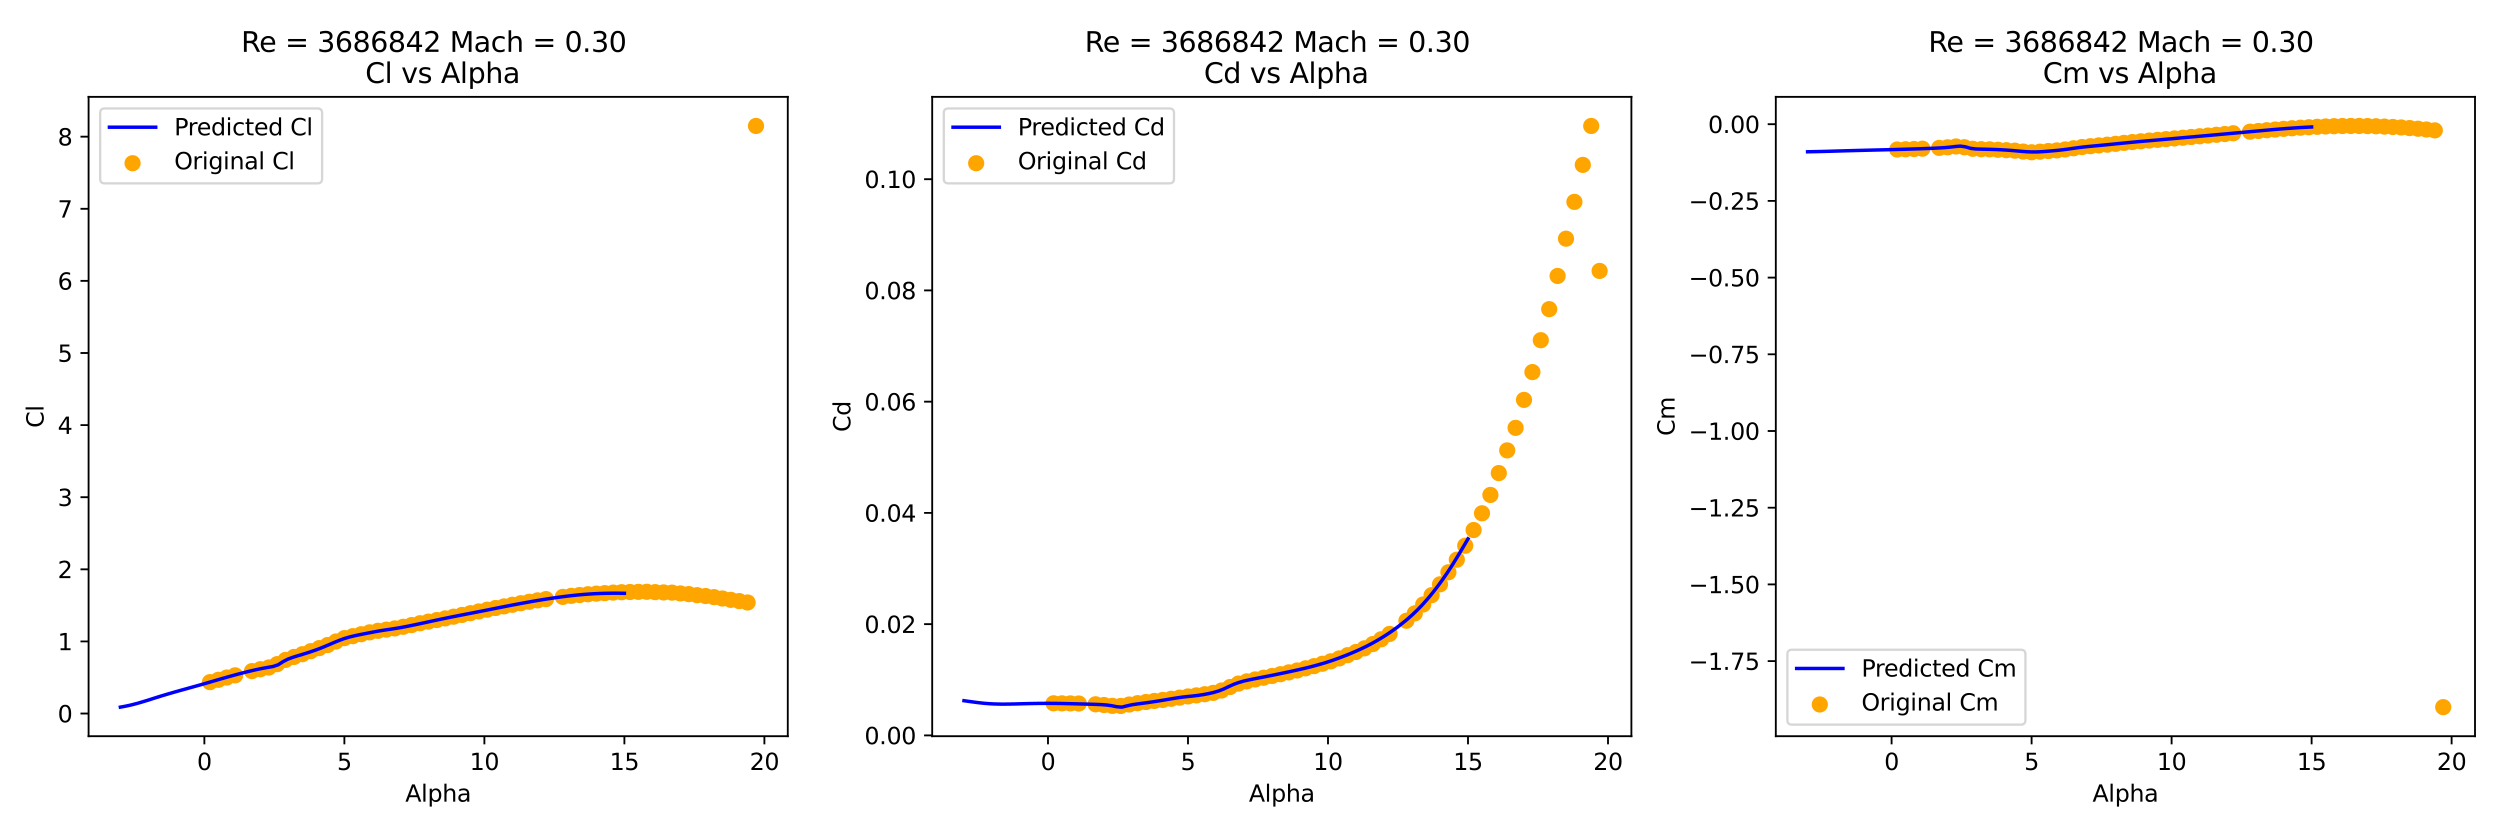 <?xml version="1.0" encoding="utf-8" standalone="no"?>
<!DOCTYPE svg PUBLIC "-//W3C//DTD SVG 1.1//EN"
  "http://www.w3.org/Graphics/SVG/1.1/DTD/svg11.dtd">
<svg xmlns:xlink="http://www.w3.org/1999/xlink" width="1080pt" height="360pt" viewBox="0 0 1080 360" xmlns="http://www.w3.org/2000/svg" version="1.1">
 <defs>
  <style type="text/css">*{stroke-linejoin: round; stroke-linecap: butt}</style>
 </defs>
 <g id="figure_1">
  <g id="patch_1">
   <path d="M 0 360 
L 1080 360 
L 1080 0 
L 0 0 
z
" style="fill: #ffffff"/>
  </g>
  <g id="axes_1">
   <g id="patch_2">
    <path d="M 38.27 318.04 
L 340.32 318.04 
L 340.32 41.856 
L 38.27 41.856 
z
" style="fill: #ffffff"/>
   </g>
   <g id="PathCollection_1">
    <defs>
     <path id="md448976adc" d="M 0 3 
C 0.796 3 1.559 2.684 2.121 2.121 
C 2.684 1.559 3 0.796 3 0 
C 3 -0.796 2.684 -1.559 2.121 -2.121 
C 1.559 -2.684 0.796 -3 0 -3 
C -0.796 -3 -1.559 -2.684 -2.121 -2.121 
C -2.684 -1.559 -3 -0.796 -3 0 
C -3 0.796 -2.684 1.559 -2.121 2.121 
C -1.559 2.684 -0.796 3 0 3 
z
" style="stroke: #ffa500"/>
    </defs>
    <g clip-path="url(#p0afa98cb2e)">
     <use xlink:href="#md448976adc" x="90.708" y="294.679" style="fill: #ffa500; stroke: #ffa500"/>
     <use xlink:href="#md448976adc" x="94.337" y="293.682" style="fill: #ffa500; stroke: #ffa500"/>
     <use xlink:href="#md448976adc" x="97.966" y="292.694" style="fill: #ffa500; stroke: #ffa500"/>
     <use xlink:href="#md448976adc" x="101.595" y="291.744" style="fill: #ffa500; stroke: #ffa500"/>
     <use xlink:href="#md448976adc" x="108.853" y="289.916" style="fill: #ffa500; stroke: #ffa500"/>
     <use xlink:href="#md448976adc" x="112.482" y="289.097" style="fill: #ffa500; stroke: #ffa500"/>
     <use xlink:href="#md448976adc" x="116.111" y="288.368" style="fill: #ffa500; stroke: #ffa500"/>
     <use xlink:href="#md448976adc" x="119.74" y="286.904" style="fill: #ffa500; stroke: #ffa500"/>
     <use xlink:href="#md448976adc" x="123.369" y="285.084" style="fill: #ffa500; stroke: #ffa500"/>
     <use xlink:href="#md448976adc" x="126.998" y="283.801" style="fill: #ffa500; stroke: #ffa500"/>
     <use xlink:href="#md448976adc" x="130.627" y="282.617" style="fill: #ffa500; stroke: #ffa500"/>
     <use xlink:href="#md448976adc" x="134.256" y="281.303" style="fill: #ffa500; stroke: #ffa500"/>
     <use xlink:href="#md448976adc" x="137.885" y="279.985" style="fill: #ffa500; stroke: #ffa500"/>
     <use xlink:href="#md448976adc" x="141.514" y="278.661" style="fill: #ffa500; stroke: #ffa500"/>
     <use xlink:href="#md448976adc" x="145.143" y="277.122" style="fill: #ffa500; stroke: #ffa500"/>
     <use xlink:href="#md448976adc" x="148.772" y="275.667" style="fill: #ffa500; stroke: #ffa500"/>
     <use xlink:href="#md448976adc" x="152.401" y="274.817" style="fill: #ffa500; stroke: #ffa500"/>
     <use xlink:href="#md448976adc" x="156.03" y="273.985" style="fill: #ffa500; stroke: #ffa500"/>
     <use xlink:href="#md448976adc" x="159.659" y="273.172" style="fill: #ffa500; stroke: #ffa500"/>
     <use xlink:href="#md448976adc" x="163.287" y="272.515" style="fill: #ffa500; stroke: #ffa500"/>
     <use xlink:href="#md448976adc" x="166.916" y="272.001" style="fill: #ffa500; stroke: #ffa500"/>
     <use xlink:href="#md448976adc" x="170.545" y="271.478" style="fill: #ffa500; stroke: #ffa500"/>
     <use xlink:href="#md448976adc" x="174.174" y="270.78" style="fill: #ffa500; stroke: #ffa500"/>
     <use xlink:href="#md448976adc" x="177.803" y="270.035" style="fill: #ffa500; stroke: #ffa500"/>
     <use xlink:href="#md448976adc" x="181.432" y="269.247" style="fill: #ffa500; stroke: #ffa500"/>
     <use xlink:href="#md448976adc" x="185.061" y="268.543" style="fill: #ffa500; stroke: #ffa500"/>
     <use xlink:href="#md448976adc" x="188.69" y="267.867" style="fill: #ffa500; stroke: #ffa500"/>
     <use xlink:href="#md448976adc" x="192.319" y="267.151" style="fill: #ffa500; stroke: #ffa500"/>
     <use xlink:href="#md448976adc" x="195.948" y="266.403" style="fill: #ffa500; stroke: #ffa500"/>
     <use xlink:href="#md448976adc" x="199.577" y="265.659" style="fill: #ffa500; stroke: #ffa500"/>
     <use xlink:href="#md448976adc" x="203.206" y="264.896" style="fill: #ffa500; stroke: #ffa500"/>
     <use xlink:href="#md448976adc" x="206.835" y="264.142" style="fill: #ffa500; stroke: #ffa500"/>
     <use xlink:href="#md448976adc" x="210.464" y="263.391" style="fill: #ffa500; stroke: #ffa500"/>
     <use xlink:href="#md448976adc" x="214.093" y="262.665" style="fill: #ffa500; stroke: #ffa500"/>
     <use xlink:href="#md448976adc" x="217.722" y="261.967" style="fill: #ffa500; stroke: #ffa500"/>
     <use xlink:href="#md448976adc" x="221.351" y="261.267" style="fill: #ffa500; stroke: #ffa500"/>
     <use xlink:href="#md448976adc" x="224.98" y="260.587" style="fill: #ffa500; stroke: #ffa500"/>
     <use xlink:href="#md448976adc" x="228.609" y="259.968" style="fill: #ffa500; stroke: #ffa500"/>
     <use xlink:href="#md448976adc" x="232.238" y="259.363" style="fill: #ffa500; stroke: #ffa500"/>
     <use xlink:href="#md448976adc" x="235.867" y="258.812" style="fill: #ffa500; stroke: #ffa500"/>
     <use xlink:href="#md448976adc" x="243.124" y="257.865" style="fill: #ffa500; stroke: #ffa500"/>
     <use xlink:href="#md448976adc" x="246.753" y="257.407" style="fill: #ffa500; stroke: #ffa500"/>
     <use xlink:href="#md448976adc" x="250.382" y="257.064" style="fill: #ffa500; stroke: #ffa500"/>
     <use xlink:href="#md448976adc" x="254.011" y="256.706" style="fill: #ffa500; stroke: #ffa500"/>
     <use xlink:href="#md448976adc" x="257.64" y="256.451" style="fill: #ffa500; stroke: #ffa500"/>
     <use xlink:href="#md448976adc" x="261.269" y="256.236" style="fill: #ffa500; stroke: #ffa500"/>
     <use xlink:href="#md448976adc" x="264.898" y="256.005" style="fill: #ffa500; stroke: #ffa500"/>
     <use xlink:href="#md448976adc" x="268.527" y="255.837" style="fill: #ffa500; stroke: #ffa500"/>
     <use xlink:href="#md448976adc" x="272.156" y="255.744" style="fill: #ffa500; stroke: #ffa500"/>
     <use xlink:href="#md448976adc" x="275.785" y="255.678" style="fill: #ffa500; stroke: #ffa500"/>
     <use xlink:href="#md448976adc" x="279.414" y="255.65" style="fill: #ffa500; stroke: #ffa500"/>
     <use xlink:href="#md448976adc" x="283.043" y="255.8" style="fill: #ffa500; stroke: #ffa500"/>
     <use xlink:href="#md448976adc" x="286.672" y="255.927" style="fill: #ffa500; stroke: #ffa500"/>
     <use xlink:href="#md448976adc" x="290.301" y="256.021" style="fill: #ffa500; stroke: #ffa500"/>
     <use xlink:href="#md448976adc" x="293.93" y="256.37" style="fill: #ffa500; stroke: #ffa500"/>
     <use xlink:href="#md448976adc" x="297.559" y="256.653" style="fill: #ffa500; stroke: #ffa500"/>
     <use xlink:href="#md448976adc" x="301.188" y="257.111" style="fill: #ffa500; stroke: #ffa500"/>
     <use xlink:href="#md448976adc" x="304.817" y="257.488" style="fill: #ffa500; stroke: #ffa500"/>
     <use xlink:href="#md448976adc" x="308.446" y="257.955" style="fill: #ffa500; stroke: #ffa500"/>
     <use xlink:href="#md448976adc" x="312.075" y="258.556" style="fill: #ffa500; stroke: #ffa500"/>
     <use xlink:href="#md448976adc" x="315.704" y="259.133" style="fill: #ffa500; stroke: #ffa500"/>
     <use xlink:href="#md448976adc" x="319.333" y="259.665" style="fill: #ffa500; stroke: #ffa500"/>
     <use xlink:href="#md448976adc" x="322.962" y="260.279" style="fill: #ffa500; stroke: #ffa500"/>
     <use xlink:href="#md448976adc" x="326.59" y="54.41" style="fill: #ffa500; stroke: #ffa500"/>
    </g>
   </g>
   <g id="matplotlib.axis_1">
    <g id="xtick_1">
     <g id="line2d_1">
      <defs>
       <path id="m3a944ca3ac" d="M 0 0 
L 0 3.5 
" style="stroke: #000000; stroke-width: 0.8"/>
      </defs>
      <g>
       <use xlink:href="#m3a944ca3ac" x="88.289" y="318.04" style="stroke: #000000; stroke-width: 0.8"/>
      </g>
     </g>
     <g id="text_1">
      <!-- 0 -->
      <g transform="translate(85.108 332.638) scale(0.1 -0.1)">
       <defs>
        <path id="DejaVuSans-30" d="M 2034 4250 
Q 1547 4250 1301 3770 
Q 1056 3291 1056 2328 
Q 1056 1369 1301 889 
Q 1547 409 2034 409 
Q 2525 409 2770 889 
Q 3016 1369 3016 2328 
Q 3016 3291 2770 3770 
Q 2525 4250 2034 4250 
z
M 2034 4750 
Q 2819 4750 3233 4129 
Q 3647 3509 3647 2328 
Q 3647 1150 3233 529 
Q 2819 -91 2034 -91 
Q 1250 -91 836 529 
Q 422 1150 422 2328 
Q 422 3509 836 4129 
Q 1250 4750 2034 4750 
z
" transform="scale(0.016)"/>
       </defs>
       <use xlink:href="#DejaVuSans-30"/>
      </g>
     </g>
    </g>
    <g id="xtick_2">
     <g id="line2d_2">
      <g>
       <use xlink:href="#m3a944ca3ac" x="148.772" y="318.04" style="stroke: #000000; stroke-width: 0.8"/>
      </g>
     </g>
     <g id="text_2">
      <!-- 5 -->
      <g transform="translate(145.59 332.638) scale(0.1 -0.1)">
       <defs>
        <path id="DejaVuSans-35" d="M 691 4666 
L 3169 4666 
L 3169 4134 
L 1269 4134 
L 1269 2991 
Q 1406 3038 1543 3061 
Q 1681 3084 1819 3084 
Q 2600 3084 3056 2656 
Q 3513 2228 3513 1497 
Q 3513 744 3044 326 
Q 2575 -91 1722 -91 
Q 1428 -91 1123 -41 
Q 819 9 494 109 
L 494 744 
Q 775 591 1075 516 
Q 1375 441 1709 441 
Q 2250 441 2565 725 
Q 2881 1009 2881 1497 
Q 2881 1984 2565 2268 
Q 2250 2553 1709 2553 
Q 1456 2553 1204 2497 
Q 953 2441 691 2322 
L 691 4666 
z
" transform="scale(0.016)"/>
       </defs>
       <use xlink:href="#DejaVuSans-35"/>
      </g>
     </g>
    </g>
    <g id="xtick_3">
     <g id="line2d_3">
      <g>
       <use xlink:href="#m3a944ca3ac" x="209.254" y="318.04" style="stroke: #000000; stroke-width: 0.8"/>
      </g>
     </g>
     <g id="text_3">
      <!-- 10 -->
      <g transform="translate(202.892 332.638) scale(0.1 -0.1)">
       <defs>
        <path id="DejaVuSans-31" d="M 794 531 
L 1825 531 
L 1825 4091 
L 703 3866 
L 703 4441 
L 1819 4666 
L 2450 4666 
L 2450 531 
L 3481 531 
L 3481 0 
L 794 0 
L 794 531 
z
" transform="scale(0.016)"/>
       </defs>
       <use xlink:href="#DejaVuSans-31"/>
       <use xlink:href="#DejaVuSans-30" x="63.623"/>
      </g>
     </g>
    </g>
    <g id="xtick_4">
     <g id="line2d_4">
      <g>
       <use xlink:href="#m3a944ca3ac" x="269.737" y="318.04" style="stroke: #000000; stroke-width: 0.8"/>
      </g>
     </g>
     <g id="text_4">
      <!-- 15 -->
      <g transform="translate(263.374 332.638) scale(0.1 -0.1)">
       <use xlink:href="#DejaVuSans-31"/>
       <use xlink:href="#DejaVuSans-35" x="63.623"/>
      </g>
     </g>
    </g>
    <g id="xtick_5">
     <g id="line2d_5">
      <g>
       <use xlink:href="#m3a944ca3ac" x="330.219" y="318.04" style="stroke: #000000; stroke-width: 0.8"/>
      </g>
     </g>
     <g id="text_5">
      <!-- 20 -->
      <g transform="translate(323.857 332.638) scale(0.1 -0.1)">
       <defs>
        <path id="DejaVuSans-32" d="M 1228 531 
L 3431 531 
L 3431 0 
L 469 0 
L 469 531 
Q 828 903 1448 1529 
Q 2069 2156 2228 2338 
Q 2531 2678 2651 2914 
Q 2772 3150 2772 3378 
Q 2772 3750 2511 3984 
Q 2250 4219 1831 4219 
Q 1534 4219 1204 4116 
Q 875 4013 500 3803 
L 500 4441 
Q 881 4594 1212 4672 
Q 1544 4750 1819 4750 
Q 2544 4750 2975 4387 
Q 3406 4025 3406 3419 
Q 3406 3131 3298 2873 
Q 3191 2616 2906 2266 
Q 2828 2175 2409 1742 
Q 1991 1309 1228 531 
z
" transform="scale(0.016)"/>
       </defs>
       <use xlink:href="#DejaVuSans-32"/>
       <use xlink:href="#DejaVuSans-30" x="63.623"/>
      </g>
     </g>
    </g>
    <g id="text_6">
     <!-- Alpha -->
     <g transform="translate(175.079 346.317) scale(0.1 -0.1)">
      <defs>
       <path id="DejaVuSans-41" d="M 2188 4044 
L 1331 1722 
L 3047 1722 
L 2188 4044 
z
M 1831 4666 
L 2547 4666 
L 4325 0 
L 3669 0 
L 3244 1197 
L 1141 1197 
L 716 0 
L 50 0 
L 1831 4666 
z
" transform="scale(0.016)"/>
       <path id="DejaVuSans-6c" d="M 603 4863 
L 1178 4863 
L 1178 0 
L 603 0 
L 603 4863 
z
" transform="scale(0.016)"/>
       <path id="DejaVuSans-70" d="M 1159 525 
L 1159 -1331 
L 581 -1331 
L 581 3500 
L 1159 3500 
L 1159 2969 
Q 1341 3281 1617 3432 
Q 1894 3584 2278 3584 
Q 2916 3584 3314 3078 
Q 3713 2572 3713 1747 
Q 3713 922 3314 415 
Q 2916 -91 2278 -91 
Q 1894 -91 1617 61 
Q 1341 213 1159 525 
z
M 3116 1747 
Q 3116 2381 2855 2742 
Q 2594 3103 2138 3103 
Q 1681 3103 1420 2742 
Q 1159 2381 1159 1747 
Q 1159 1113 1420 752 
Q 1681 391 2138 391 
Q 2594 391 2855 752 
Q 3116 1113 3116 1747 
z
" transform="scale(0.016)"/>
       <path id="DejaVuSans-68" d="M 3513 2113 
L 3513 0 
L 2938 0 
L 2938 2094 
Q 2938 2591 2744 2837 
Q 2550 3084 2163 3084 
Q 1697 3084 1428 2787 
Q 1159 2491 1159 1978 
L 1159 0 
L 581 0 
L 581 4863 
L 1159 4863 
L 1159 2956 
Q 1366 3272 1645 3428 
Q 1925 3584 2291 3584 
Q 2894 3584 3203 3211 
Q 3513 2838 3513 2113 
z
" transform="scale(0.016)"/>
       <path id="DejaVuSans-61" d="M 2194 1759 
Q 1497 1759 1228 1600 
Q 959 1441 959 1056 
Q 959 750 1161 570 
Q 1363 391 1709 391 
Q 2188 391 2477 730 
Q 2766 1069 2766 1631 
L 2766 1759 
L 2194 1759 
z
M 3341 1997 
L 3341 0 
L 2766 0 
L 2766 531 
Q 2569 213 2275 61 
Q 1981 -91 1556 -91 
Q 1019 -91 701 211 
Q 384 513 384 1019 
Q 384 1609 779 1909 
Q 1175 2209 1959 2209 
L 2766 2209 
L 2766 2266 
Q 2766 2663 2505 2880 
Q 2244 3097 1772 3097 
Q 1472 3097 1187 3025 
Q 903 2953 641 2809 
L 641 3341 
Q 956 3463 1253 3523 
Q 1550 3584 1831 3584 
Q 2591 3584 2966 3190 
Q 3341 2797 3341 1997 
z
" transform="scale(0.016)"/>
      </defs>
      <use xlink:href="#DejaVuSans-41"/>
      <use xlink:href="#DejaVuSans-6c" x="68.408"/>
      <use xlink:href="#DejaVuSans-70" x="96.191"/>
      <use xlink:href="#DejaVuSans-68" x="159.668"/>
      <use xlink:href="#DejaVuSans-61" x="223.047"/>
     </g>
    </g>
   </g>
   <g id="matplotlib.axis_2">
    <g id="ytick_1">
     <g id="line2d_6">
      <defs>
       <path id="m39aeb3975e" d="M 0 0 
L -3.5 0 
" style="stroke: #000000; stroke-width: 0.8"/>
      </defs>
      <g>
       <use xlink:href="#m39aeb3975e" x="38.27" y="308.248" style="stroke: #000000; stroke-width: 0.8"/>
      </g>
     </g>
     <g id="text_7">
      <!-- 0 -->
      <g transform="translate(24.907 312.047) scale(0.1 -0.1)">
       <use xlink:href="#DejaVuSans-30"/>
      </g>
     </g>
    </g>
    <g id="ytick_2">
     <g id="line2d_7">
      <g>
       <use xlink:href="#m39aeb3975e" x="38.27" y="277.097" style="stroke: #000000; stroke-width: 0.8"/>
      </g>
     </g>
     <g id="text_8">
      <!-- 1 -->
      <g transform="translate(24.907 280.897) scale(0.1 -0.1)">
       <use xlink:href="#DejaVuSans-31"/>
      </g>
     </g>
    </g>
    <g id="ytick_3">
     <g id="line2d_8">
      <g>
       <use xlink:href="#m39aeb3975e" x="38.27" y="245.947" style="stroke: #000000; stroke-width: 0.8"/>
      </g>
     </g>
     <g id="text_9">
      <!-- 2 -->
      <g transform="translate(24.907 249.746) scale(0.1 -0.1)">
       <use xlink:href="#DejaVuSans-32"/>
      </g>
     </g>
    </g>
    <g id="ytick_4">
     <g id="line2d_9">
      <g>
       <use xlink:href="#m39aeb3975e" x="38.27" y="214.796" style="stroke: #000000; stroke-width: 0.8"/>
      </g>
     </g>
     <g id="text_10">
      <!-- 3 -->
      <g transform="translate(24.907 218.595) scale(0.1 -0.1)">
       <defs>
        <path id="DejaVuSans-33" d="M 2597 2516 
Q 3050 2419 3304 2112 
Q 3559 1806 3559 1356 
Q 3559 666 3084 287 
Q 2609 -91 1734 -91 
Q 1441 -91 1130 -33 
Q 819 25 488 141 
L 488 750 
Q 750 597 1062 519 
Q 1375 441 1716 441 
Q 2309 441 2620 675 
Q 2931 909 2931 1356 
Q 2931 1769 2642 2001 
Q 2353 2234 1838 2234 
L 1294 2234 
L 1294 2753 
L 1863 2753 
Q 2328 2753 2575 2939 
Q 2822 3125 2822 3475 
Q 2822 3834 2567 4026 
Q 2313 4219 1838 4219 
Q 1578 4219 1281 4162 
Q 984 4106 628 3988 
L 628 4550 
Q 988 4650 1302 4700 
Q 1616 4750 1894 4750 
Q 2613 4750 3031 4423 
Q 3450 4097 3450 3541 
Q 3450 3153 3228 2886 
Q 3006 2619 2597 2516 
z
" transform="scale(0.016)"/>
       </defs>
       <use xlink:href="#DejaVuSans-33"/>
      </g>
     </g>
    </g>
    <g id="ytick_5">
     <g id="line2d_10">
      <g>
       <use xlink:href="#m39aeb3975e" x="38.27" y="183.646" style="stroke: #000000; stroke-width: 0.8"/>
      </g>
     </g>
     <g id="text_11">
      <!-- 4 -->
      <g transform="translate(24.907 187.445) scale(0.1 -0.1)">
       <defs>
        <path id="DejaVuSans-34" d="M 2419 4116 
L 825 1625 
L 2419 1625 
L 2419 4116 
z
M 2253 4666 
L 3047 4666 
L 3047 1625 
L 3713 1625 
L 3713 1100 
L 3047 1100 
L 3047 0 
L 2419 0 
L 2419 1100 
L 313 1100 
L 313 1709 
L 2253 4666 
z
" transform="scale(0.016)"/>
       </defs>
       <use xlink:href="#DejaVuSans-34"/>
      </g>
     </g>
    </g>
    <g id="ytick_6">
     <g id="line2d_11">
      <g>
       <use xlink:href="#m39aeb3975e" x="38.27" y="152.495" style="stroke: #000000; stroke-width: 0.8"/>
      </g>
     </g>
     <g id="text_12">
      <!-- 5 -->
      <g transform="translate(24.907 156.294) scale(0.1 -0.1)">
       <use xlink:href="#DejaVuSans-35"/>
      </g>
     </g>
    </g>
    <g id="ytick_7">
     <g id="line2d_12">
      <g>
       <use xlink:href="#m39aeb3975e" x="38.27" y="121.344" style="stroke: #000000; stroke-width: 0.8"/>
      </g>
     </g>
     <g id="text_13">
      <!-- 6 -->
      <g transform="translate(24.907 125.144) scale(0.1 -0.1)">
       <defs>
        <path id="DejaVuSans-36" d="M 2113 2584 
Q 1688 2584 1439 2293 
Q 1191 2003 1191 1497 
Q 1191 994 1439 701 
Q 1688 409 2113 409 
Q 2538 409 2786 701 
Q 3034 994 3034 1497 
Q 3034 2003 2786 2293 
Q 2538 2584 2113 2584 
z
M 3366 4563 
L 3366 3988 
Q 3128 4100 2886 4159 
Q 2644 4219 2406 4219 
Q 1781 4219 1451 3797 
Q 1122 3375 1075 2522 
Q 1259 2794 1537 2939 
Q 1816 3084 2150 3084 
Q 2853 3084 3261 2657 
Q 3669 2231 3669 1497 
Q 3669 778 3244 343 
Q 2819 -91 2113 -91 
Q 1303 -91 875 529 
Q 447 1150 447 2328 
Q 447 3434 972 4092 
Q 1497 4750 2381 4750 
Q 2619 4750 2861 4703 
Q 3103 4656 3366 4563 
z
" transform="scale(0.016)"/>
       </defs>
       <use xlink:href="#DejaVuSans-36"/>
      </g>
     </g>
    </g>
    <g id="ytick_8">
     <g id="line2d_13">
      <g>
       <use xlink:href="#m39aeb3975e" x="38.27" y="90.194" style="stroke: #000000; stroke-width: 0.8"/>
      </g>
     </g>
     <g id="text_14">
      <!-- 7 -->
      <g transform="translate(24.907 93.993) scale(0.1 -0.1)">
       <defs>
        <path id="DejaVuSans-37" d="M 525 4666 
L 3525 4666 
L 3525 4397 
L 1831 0 
L 1172 0 
L 2766 4134 
L 525 4134 
L 525 4666 
z
" transform="scale(0.016)"/>
       </defs>
       <use xlink:href="#DejaVuSans-37"/>
      </g>
     </g>
    </g>
    <g id="ytick_9">
     <g id="line2d_14">
      <g>
       <use xlink:href="#m39aeb3975e" x="38.27" y="59.043" style="stroke: #000000; stroke-width: 0.8"/>
      </g>
     </g>
     <g id="text_15">
      <!-- 8 -->
      <g transform="translate(24.907 62.842) scale(0.1 -0.1)">
       <defs>
        <path id="DejaVuSans-38" d="M 2034 2216 
Q 1584 2216 1326 1975 
Q 1069 1734 1069 1313 
Q 1069 891 1326 650 
Q 1584 409 2034 409 
Q 2484 409 2743 651 
Q 3003 894 3003 1313 
Q 3003 1734 2745 1975 
Q 2488 2216 2034 2216 
z
M 1403 2484 
Q 997 2584 770 2862 
Q 544 3141 544 3541 
Q 544 4100 942 4425 
Q 1341 4750 2034 4750 
Q 2731 4750 3128 4425 
Q 3525 4100 3525 3541 
Q 3525 3141 3298 2862 
Q 3072 2584 2669 2484 
Q 3125 2378 3379 2068 
Q 3634 1759 3634 1313 
Q 3634 634 3220 271 
Q 2806 -91 2034 -91 
Q 1263 -91 848 271 
Q 434 634 434 1313 
Q 434 1759 690 2068 
Q 947 2378 1403 2484 
z
M 1172 3481 
Q 1172 3119 1398 2916 
Q 1625 2713 2034 2713 
Q 2441 2713 2670 2916 
Q 2900 3119 2900 3481 
Q 2900 3844 2670 4047 
Q 2441 4250 2034 4250 
Q 1625 4250 1398 4047 
Q 1172 3844 1172 3481 
z
" transform="scale(0.016)"/>
       </defs>
       <use xlink:href="#DejaVuSans-38"/>
      </g>
     </g>
    </g>
    <g id="text_16">
     <!-- Cl -->
     <g transform="translate(18.828 184.828) rotate(-90) scale(0.1 -0.1)">
      <defs>
       <path id="DejaVuSans-43" d="M 4122 4306 
L 4122 3641 
Q 3803 3938 3442 4084 
Q 3081 4231 2675 4231 
Q 1875 4231 1450 3742 
Q 1025 3253 1025 2328 
Q 1025 1406 1450 917 
Q 1875 428 2675 428 
Q 3081 428 3442 575 
Q 3803 722 4122 1019 
L 4122 359 
Q 3791 134 3420 21 
Q 3050 -91 2638 -91 
Q 1578 -91 968 557 
Q 359 1206 359 2328 
Q 359 3453 968 4101 
Q 1578 4750 2638 4750 
Q 3056 4750 3426 4639 
Q 3797 4528 4122 4306 
z
" transform="scale(0.016)"/>
      </defs>
      <use xlink:href="#DejaVuSans-43"/>
      <use xlink:href="#DejaVuSans-6c" x="69.824"/>
     </g>
    </g>
   </g>
   <g id="line2d_15">
    <path d="M 52 305.486 
L 54.199 305.08 
L 56.398 304.605 
L 58.598 304.047 
L 60.797 303.426 
L 62.996 302.761 
L 65.196 302.069 
L 67.395 301.369 
L 69.594 300.683 
L 71.794 300.026 
L 73.993 299.381 
L 76.193 298.75 
L 78.392 298.131 
L 80.591 297.519 
L 82.791 296.909 
L 84.99 296.298 
L 87.189 295.677 
L 89.389 295.049 
L 91.588 294.407 
L 93.788 293.767 
L 95.987 293.127 
L 98.186 292.5 
L 100.386 291.885 
L 102.585 291.288 
L 104.784 290.712 
L 106.984 290.159 
L 109.183 289.634 
L 111.382 289.143 
L 113.582 288.693 
L 115.781 288.298 
L 117.981 287.922 
L 120.18 287.182 
L 122.379 285.772 
L 124.579 284.65 
L 126.778 283.867 
L 128.977 283.191 
L 131.177 282.526 
L 133.376 281.834 
L 135.575 281.094 
L 137.775 280.292 
L 139.974 279.421 
L 142.174 278.492 
L 144.373 277.542 
L 146.572 276.636 
L 148.772 275.843 
L 150.971 275.191 
L 153.17 274.658 
L 155.37 274.191 
L 157.569 273.755 
L 159.769 273.327 
L 161.968 272.905 
L 164.167 272.511 
L 166.367 272.158 
L 168.566 271.846 
L 170.765 271.503 
L 172.965 271.135 
L 175.164 270.72 
L 177.363 270.282 
L 179.563 269.829 
L 181.762 269.362 
L 183.962 268.888 
L 186.161 268.411 
L 188.36 267.937 
L 190.56 267.471 
L 192.759 267.014 
L 194.958 266.568 
L 197.158 266.131 
L 199.357 265.702 
L 201.556 265.275 
L 203.756 264.848 
L 205.955 264.42 
L 208.155 263.991 
L 210.354 263.557 
L 212.553 263.116 
L 214.753 262.675 
L 216.952 262.24 
L 219.151 261.808 
L 221.351 261.383 
L 223.55 260.966 
L 225.75 260.56 
L 227.949 260.158 
L 230.148 259.766 
L 232.348 259.389 
L 234.547 259.026 
L 236.746 258.679 
L 238.946 258.348 
L 241.145 258.035 
L 243.344 257.743 
L 245.544 257.473 
L 247.743 257.225 
L 249.943 257 
L 252.142 256.804 
L 254.341 256.637 
L 256.541 256.503 
L 258.74 256.4 
L 260.939 256.328 
L 263.139 256.283 
L 265.338 256.266 
L 267.537 256.275 
L 269.737 256.307 
" clip-path="url(#p0afa98cb2e)" style="fill: none; stroke: #0000ff; stroke-width: 1.5; stroke-linecap: square"/>
   </g>
   <g id="patch_3">
    <path d="M 38.27 318.04 
L 38.27 41.856 
" style="fill: none; stroke: #000000; stroke-width: 0.8; stroke-linejoin: miter; stroke-linecap: square"/>
   </g>
   <g id="patch_4">
    <path d="M 340.32 318.04 
L 340.32 41.856 
" style="fill: none; stroke: #000000; stroke-width: 0.8; stroke-linejoin: miter; stroke-linecap: square"/>
   </g>
   <g id="patch_5">
    <path d="M 38.27 318.04 
L 340.32 318.04 
" style="fill: none; stroke: #000000; stroke-width: 0.8; stroke-linejoin: miter; stroke-linecap: square"/>
   </g>
   <g id="patch_6">
    <path d="M 38.27 41.856 
L 340.32 41.856 
" style="fill: none; stroke: #000000; stroke-width: 0.8; stroke-linejoin: miter; stroke-linecap: square"/>
   </g>
   <g id="text_17">
    <!-- Re = 3686842 Mach = 0.30  -->
    <g transform="translate(104.17 22.419) scale(0.12 -0.12)">
     <defs>
      <path id="DejaVuSans-52" d="M 2841 2188 
Q 3044 2119 3236 1894 
Q 3428 1669 3622 1275 
L 4263 0 
L 3584 0 
L 2988 1197 
Q 2756 1666 2539 1819 
Q 2322 1972 1947 1972 
L 1259 1972 
L 1259 0 
L 628 0 
L 628 4666 
L 2053 4666 
Q 2853 4666 3247 4331 
Q 3641 3997 3641 3322 
Q 3641 2881 3436 2590 
Q 3231 2300 2841 2188 
z
M 1259 4147 
L 1259 2491 
L 2053 2491 
Q 2509 2491 2742 2702 
Q 2975 2913 2975 3322 
Q 2975 3731 2742 3939 
Q 2509 4147 2053 4147 
L 1259 4147 
z
" transform="scale(0.016)"/>
      <path id="DejaVuSans-65" d="M 3597 1894 
L 3597 1613 
L 953 1613 
Q 991 1019 1311 708 
Q 1631 397 2203 397 
Q 2534 397 2845 478 
Q 3156 559 3463 722 
L 3463 178 
Q 3153 47 2828 -22 
Q 2503 -91 2169 -91 
Q 1331 -91 842 396 
Q 353 884 353 1716 
Q 353 2575 817 3079 
Q 1281 3584 2069 3584 
Q 2775 3584 3186 3129 
Q 3597 2675 3597 1894 
z
M 3022 2063 
Q 3016 2534 2758 2815 
Q 2500 3097 2075 3097 
Q 1594 3097 1305 2825 
Q 1016 2553 972 2059 
L 3022 2063 
z
" transform="scale(0.016)"/>
      <path id="DejaVuSans-20" transform="scale(0.016)"/>
      <path id="DejaVuSans-3d" d="M 678 2906 
L 4684 2906 
L 4684 2381 
L 678 2381 
L 678 2906 
z
M 678 1631 
L 4684 1631 
L 4684 1100 
L 678 1100 
L 678 1631 
z
" transform="scale(0.016)"/>
      <path id="DejaVuSans-4d" d="M 628 4666 
L 1569 4666 
L 2759 1491 
L 3956 4666 
L 4897 4666 
L 4897 0 
L 4281 0 
L 4281 4097 
L 3078 897 
L 2444 897 
L 1241 4097 
L 1241 0 
L 628 0 
L 628 4666 
z
" transform="scale(0.016)"/>
      <path id="DejaVuSans-63" d="M 3122 3366 
L 3122 2828 
Q 2878 2963 2633 3030 
Q 2388 3097 2138 3097 
Q 1578 3097 1268 2742 
Q 959 2388 959 1747 
Q 959 1106 1268 751 
Q 1578 397 2138 397 
Q 2388 397 2633 464 
Q 2878 531 3122 666 
L 3122 134 
Q 2881 22 2623 -34 
Q 2366 -91 2075 -91 
Q 1284 -91 818 406 
Q 353 903 353 1747 
Q 353 2603 823 3093 
Q 1294 3584 2113 3584 
Q 2378 3584 2631 3529 
Q 2884 3475 3122 3366 
z
" transform="scale(0.016)"/>
      <path id="DejaVuSans-2e" d="M 684 794 
L 1344 794 
L 1344 0 
L 684 0 
L 684 794 
z
" transform="scale(0.016)"/>
     </defs>
     <use xlink:href="#DejaVuSans-52"/>
     <use xlink:href="#DejaVuSans-65" x="64.982"/>
     <use xlink:href="#DejaVuSans-20" x="126.506"/>
     <use xlink:href="#DejaVuSans-3d" x="158.293"/>
     <use xlink:href="#DejaVuSans-20" x="242.082"/>
     <use xlink:href="#DejaVuSans-33" x="273.869"/>
     <use xlink:href="#DejaVuSans-36" x="337.492"/>
     <use xlink:href="#DejaVuSans-38" x="401.115"/>
     <use xlink:href="#DejaVuSans-36" x="464.738"/>
     <use xlink:href="#DejaVuSans-38" x="528.361"/>
     <use xlink:href="#DejaVuSans-34" x="591.984"/>
     <use xlink:href="#DejaVuSans-32" x="655.607"/>
     <use xlink:href="#DejaVuSans-20" x="719.23"/>
     <use xlink:href="#DejaVuSans-4d" x="751.018"/>
     <use xlink:href="#DejaVuSans-61" x="837.297"/>
     <use xlink:href="#DejaVuSans-63" x="898.576"/>
     <use xlink:href="#DejaVuSans-68" x="953.557"/>
     <use xlink:href="#DejaVuSans-20" x="1016.936"/>
     <use xlink:href="#DejaVuSans-3d" x="1048.723"/>
     <use xlink:href="#DejaVuSans-20" x="1132.512"/>
     <use xlink:href="#DejaVuSans-30" x="1164.299"/>
     <use xlink:href="#DejaVuSans-2e" x="1227.922"/>
     <use xlink:href="#DejaVuSans-33" x="1259.709"/>
     <use xlink:href="#DejaVuSans-30" x="1323.332"/>
     <use xlink:href="#DejaVuSans-20" x="1386.955"/>
    </g>
    <!--  Cl vs Alpha -->
    <g transform="translate(153.981 35.856) scale(0.12 -0.12)">
     <defs>
      <path id="DejaVuSans-76" d="M 191 3500 
L 800 3500 
L 1894 563 
L 2988 3500 
L 3597 3500 
L 2284 0 
L 1503 0 
L 191 3500 
z
" transform="scale(0.016)"/>
      <path id="DejaVuSans-73" d="M 2834 3397 
L 2834 2853 
Q 2591 2978 2328 3040 
Q 2066 3103 1784 3103 
Q 1356 3103 1142 2972 
Q 928 2841 928 2578 
Q 928 2378 1081 2264 
Q 1234 2150 1697 2047 
L 1894 2003 
Q 2506 1872 2764 1633 
Q 3022 1394 3022 966 
Q 3022 478 2636 193 
Q 2250 -91 1575 -91 
Q 1294 -91 989 -36 
Q 684 19 347 128 
L 347 722 
Q 666 556 975 473 
Q 1284 391 1588 391 
Q 1994 391 2212 530 
Q 2431 669 2431 922 
Q 2431 1156 2273 1281 
Q 2116 1406 1581 1522 
L 1381 1569 
Q 847 1681 609 1914 
Q 372 2147 372 2553 
Q 372 3047 722 3315 
Q 1072 3584 1716 3584 
Q 2034 3584 2315 3537 
Q 2597 3491 2834 3397 
z
" transform="scale(0.016)"/>
     </defs>
     <use xlink:href="#DejaVuSans-20"/>
     <use xlink:href="#DejaVuSans-43" x="31.787"/>
     <use xlink:href="#DejaVuSans-6c" x="101.611"/>
     <use xlink:href="#DejaVuSans-20" x="129.395"/>
     <use xlink:href="#DejaVuSans-76" x="161.182"/>
     <use xlink:href="#DejaVuSans-73" x="220.361"/>
     <use xlink:href="#DejaVuSans-20" x="272.461"/>
     <use xlink:href="#DejaVuSans-41" x="304.248"/>
     <use xlink:href="#DejaVuSans-6c" x="372.656"/>
     <use xlink:href="#DejaVuSans-70" x="400.439"/>
     <use xlink:href="#DejaVuSans-68" x="463.916"/>
     <use xlink:href="#DejaVuSans-61" x="527.295"/>
    </g>
   </g>
   <g id="legend_1">
    <g id="patch_7">
     <path d="M 45.27 79.212 
L 137.15 79.212 
Q 139.15 79.212 139.15 77.212 
L 139.15 48.856 
Q 139.15 46.856 137.15 46.856 
L 45.27 46.856 
Q 43.27 46.856 43.27 48.856 
L 43.27 77.212 
Q 43.27 79.212 45.27 79.212 
z
" style="fill: #ffffff; opacity: 0.8; stroke: #cccccc; stroke-linejoin: miter"/>
    </g>
    <g id="line2d_16">
     <path d="M 47.27 54.954 
L 57.27 54.954 
L 67.27 54.954 
" style="fill: none; stroke: #0000ff; stroke-width: 1.5; stroke-linecap: square"/>
    </g>
    <g id="text_18">
     <!-- Predicted Cl -->
     <g transform="translate(75.27 58.454) scale(0.1 -0.1)">
      <defs>
       <path id="DejaVuSans-50" d="M 1259 4147 
L 1259 2394 
L 2053 2394 
Q 2494 2394 2734 2622 
Q 2975 2850 2975 3272 
Q 2975 3691 2734 3919 
Q 2494 4147 2053 4147 
L 1259 4147 
z
M 628 4666 
L 2053 4666 
Q 2838 4666 3239 4311 
Q 3641 3956 3641 3272 
Q 3641 2581 3239 2228 
Q 2838 1875 2053 1875 
L 1259 1875 
L 1259 0 
L 628 0 
L 628 4666 
z
" transform="scale(0.016)"/>
       <path id="DejaVuSans-72" d="M 2631 2963 
Q 2534 3019 2420 3045 
Q 2306 3072 2169 3072 
Q 1681 3072 1420 2755 
Q 1159 2438 1159 1844 
L 1159 0 
L 581 0 
L 581 3500 
L 1159 3500 
L 1159 2956 
Q 1341 3275 1631 3429 
Q 1922 3584 2338 3584 
Q 2397 3584 2469 3576 
Q 2541 3569 2628 3553 
L 2631 2963 
z
" transform="scale(0.016)"/>
       <path id="DejaVuSans-64" d="M 2906 2969 
L 2906 4863 
L 3481 4863 
L 3481 0 
L 2906 0 
L 2906 525 
Q 2725 213 2448 61 
Q 2172 -91 1784 -91 
Q 1150 -91 751 415 
Q 353 922 353 1747 
Q 353 2572 751 3078 
Q 1150 3584 1784 3584 
Q 2172 3584 2448 3432 
Q 2725 3281 2906 2969 
z
M 947 1747 
Q 947 1113 1208 752 
Q 1469 391 1925 391 
Q 2381 391 2643 752 
Q 2906 1113 2906 1747 
Q 2906 2381 2643 2742 
Q 2381 3103 1925 3103 
Q 1469 3103 1208 2742 
Q 947 2381 947 1747 
z
" transform="scale(0.016)"/>
       <path id="DejaVuSans-69" d="M 603 3500 
L 1178 3500 
L 1178 0 
L 603 0 
L 603 3500 
z
M 603 4863 
L 1178 4863 
L 1178 4134 
L 603 4134 
L 603 4863 
z
" transform="scale(0.016)"/>
       <path id="DejaVuSans-74" d="M 1172 4494 
L 1172 3500 
L 2356 3500 
L 2356 3053 
L 1172 3053 
L 1172 1153 
Q 1172 725 1289 603 
Q 1406 481 1766 481 
L 2356 481 
L 2356 0 
L 1766 0 
Q 1100 0 847 248 
Q 594 497 594 1153 
L 594 3053 
L 172 3053 
L 172 3500 
L 594 3500 
L 594 4494 
L 1172 4494 
z
" transform="scale(0.016)"/>
      </defs>
      <use xlink:href="#DejaVuSans-50"/>
      <use xlink:href="#DejaVuSans-72" x="58.553"/>
      <use xlink:href="#DejaVuSans-65" x="97.416"/>
      <use xlink:href="#DejaVuSans-64" x="158.939"/>
      <use xlink:href="#DejaVuSans-69" x="222.416"/>
      <use xlink:href="#DejaVuSans-63" x="250.199"/>
      <use xlink:href="#DejaVuSans-74" x="305.18"/>
      <use xlink:href="#DejaVuSans-65" x="344.389"/>
      <use xlink:href="#DejaVuSans-64" x="405.912"/>
      <use xlink:href="#DejaVuSans-20" x="469.389"/>
      <use xlink:href="#DejaVuSans-43" x="501.176"/>
      <use xlink:href="#DejaVuSans-6c" x="571"/>
     </g>
    </g>
    <g id="PathCollection_2">
     <g>
      <use xlink:href="#md448976adc" x="57.27" y="70.508" style="fill: #ffa500; stroke: #ffa500"/>
     </g>
    </g>
    <g id="text_19">
     <!-- Original Cl -->
     <g transform="translate(75.27 73.133) scale(0.1 -0.1)">
      <defs>
       <path id="DejaVuSans-4f" d="M 2522 4238 
Q 1834 4238 1429 3725 
Q 1025 3213 1025 2328 
Q 1025 1447 1429 934 
Q 1834 422 2522 422 
Q 3209 422 3611 934 
Q 4013 1447 4013 2328 
Q 4013 3213 3611 3725 
Q 3209 4238 2522 4238 
z
M 2522 4750 
Q 3503 4750 4090 4092 
Q 4678 3434 4678 2328 
Q 4678 1225 4090 567 
Q 3503 -91 2522 -91 
Q 1538 -91 948 565 
Q 359 1222 359 2328 
Q 359 3434 948 4092 
Q 1538 4750 2522 4750 
z
" transform="scale(0.016)"/>
       <path id="DejaVuSans-67" d="M 2906 1791 
Q 2906 2416 2648 2759 
Q 2391 3103 1925 3103 
Q 1463 3103 1205 2759 
Q 947 2416 947 1791 
Q 947 1169 1205 825 
Q 1463 481 1925 481 
Q 2391 481 2648 825 
Q 2906 1169 2906 1791 
z
M 3481 434 
Q 3481 -459 3084 -895 
Q 2688 -1331 1869 -1331 
Q 1566 -1331 1297 -1286 
Q 1028 -1241 775 -1147 
L 775 -588 
Q 1028 -725 1275 -790 
Q 1522 -856 1778 -856 
Q 2344 -856 2625 -561 
Q 2906 -266 2906 331 
L 2906 616 
Q 2728 306 2450 153 
Q 2172 0 1784 0 
Q 1141 0 747 490 
Q 353 981 353 1791 
Q 353 2603 747 3093 
Q 1141 3584 1784 3584 
Q 2172 3584 2450 3431 
Q 2728 3278 2906 2969 
L 2906 3500 
L 3481 3500 
L 3481 434 
z
" transform="scale(0.016)"/>
       <path id="DejaVuSans-6e" d="M 3513 2113 
L 3513 0 
L 2938 0 
L 2938 2094 
Q 2938 2591 2744 2837 
Q 2550 3084 2163 3084 
Q 1697 3084 1428 2787 
Q 1159 2491 1159 1978 
L 1159 0 
L 581 0 
L 581 3500 
L 1159 3500 
L 1159 2956 
Q 1366 3272 1645 3428 
Q 1925 3584 2291 3584 
Q 2894 3584 3203 3211 
Q 3513 2838 3513 2113 
z
" transform="scale(0.016)"/>
      </defs>
      <use xlink:href="#DejaVuSans-4f"/>
      <use xlink:href="#DejaVuSans-72" x="78.711"/>
      <use xlink:href="#DejaVuSans-69" x="119.824"/>
      <use xlink:href="#DejaVuSans-67" x="147.607"/>
      <use xlink:href="#DejaVuSans-69" x="211.084"/>
      <use xlink:href="#DejaVuSans-6e" x="238.867"/>
      <use xlink:href="#DejaVuSans-61" x="302.246"/>
      <use xlink:href="#DejaVuSans-6c" x="363.525"/>
      <use xlink:href="#DejaVuSans-20" x="391.309"/>
      <use xlink:href="#DejaVuSans-43" x="423.096"/>
      <use xlink:href="#DejaVuSans-6c" x="492.92"/>
     </g>
    </g>
   </g>
  </g>
  <g id="axes_2">
   <g id="patch_8">
    <path d="M 402.71 318.04 
L 704.76 318.04 
L 704.76 41.856 
L 402.71 41.856 
z
" style="fill: #ffffff"/>
   </g>
   <g id="PathCollection_3">
    <g clip-path="url(#p7a95fb3869)">
     <use xlink:href="#md448976adc" x="455.148" y="303.823" style="fill: #ffa500; stroke: #ffa500"/>
     <use xlink:href="#md448976adc" x="458.777" y="303.847" style="fill: #ffa500; stroke: #ffa500"/>
     <use xlink:href="#md448976adc" x="462.406" y="303.871" style="fill: #ffa500; stroke: #ffa500"/>
     <use xlink:href="#md448976adc" x="466.035" y="303.919" style="fill: #ffa500; stroke: #ffa500"/>
     <use xlink:href="#md448976adc" x="473.293" y="304.255" style="fill: #ffa500; stroke: #ffa500"/>
     <use xlink:href="#md448976adc" x="476.922" y="304.567" style="fill: #ffa500; stroke: #ffa500"/>
     <use xlink:href="#md448976adc" x="480.551" y="304.928" style="fill: #ffa500; stroke: #ffa500"/>
     <use xlink:href="#md448976adc" x="484.18" y="304.976" style="fill: #ffa500; stroke: #ffa500"/>
     <use xlink:href="#md448976adc" x="487.809" y="304.351" style="fill: #ffa500; stroke: #ffa500"/>
     <use xlink:href="#md448976adc" x="491.438" y="303.775" style="fill: #ffa500; stroke: #ffa500"/>
     <use xlink:href="#md448976adc" x="495.067" y="303.27" style="fill: #ffa500; stroke: #ffa500"/>
     <use xlink:href="#md448976adc" x="498.696" y="302.813" style="fill: #ffa500; stroke: #ffa500"/>
     <use xlink:href="#md448976adc" x="502.325" y="302.381" style="fill: #ffa500; stroke: #ffa500"/>
     <use xlink:href="#md448976adc" x="505.954" y="301.876" style="fill: #ffa500; stroke: #ffa500"/>
     <use xlink:href="#md448976adc" x="509.583" y="301.372" style="fill: #ffa500; stroke: #ffa500"/>
     <use xlink:href="#md448976adc" x="513.212" y="300.867" style="fill: #ffa500; stroke: #ffa500"/>
     <use xlink:href="#md448976adc" x="516.841" y="300.411" style="fill: #ffa500; stroke: #ffa500"/>
     <use xlink:href="#md448976adc" x="520.47" y="299.906" style="fill: #ffa500; stroke: #ffa500"/>
     <use xlink:href="#md448976adc" x="524.099" y="299.329" style="fill: #ffa500; stroke: #ffa500"/>
     <use xlink:href="#md448976adc" x="527.727" y="298.296" style="fill: #ffa500; stroke: #ffa500"/>
     <use xlink:href="#md448976adc" x="531.356" y="296.806" style="fill: #ffa500; stroke: #ffa500"/>
     <use xlink:href="#md448976adc" x="534.985" y="295.317" style="fill: #ffa500; stroke: #ffa500"/>
     <use xlink:href="#md448976adc" x="538.614" y="294.356" style="fill: #ffa500; stroke: #ffa500"/>
     <use xlink:href="#md448976adc" x="542.243" y="293.515" style="fill: #ffa500; stroke: #ffa500"/>
     <use xlink:href="#md448976adc" x="545.872" y="292.77" style="fill: #ffa500; stroke: #ffa500"/>
     <use xlink:href="#md448976adc" x="549.501" y="292.025" style="fill: #ffa500; stroke: #ffa500"/>
     <use xlink:href="#md448976adc" x="553.13" y="291.256" style="fill: #ffa500; stroke: #ffa500"/>
     <use xlink:href="#md448976adc" x="556.759" y="290.463" style="fill: #ffa500; stroke: #ffa500"/>
     <use xlink:href="#md448976adc" x="560.388" y="289.646" style="fill: #ffa500; stroke: #ffa500"/>
     <use xlink:href="#md448976adc" x="564.017" y="288.709" style="fill: #ffa500; stroke: #ffa500"/>
     <use xlink:href="#md448976adc" x="567.646" y="287.772" style="fill: #ffa500; stroke: #ffa500"/>
     <use xlink:href="#md448976adc" x="571.275" y="286.739" style="fill: #ffa500; stroke: #ffa500"/>
     <use xlink:href="#md448976adc" x="574.904" y="285.681" style="fill: #ffa500; stroke: #ffa500"/>
     <use xlink:href="#md448976adc" x="578.533" y="284.432" style="fill: #ffa500; stroke: #ffa500"/>
     <use xlink:href="#md448976adc" x="582.162" y="283.038" style="fill: #ffa500; stroke: #ffa500"/>
     <use xlink:href="#md448976adc" x="585.791" y="281.645" style="fill: #ffa500; stroke: #ffa500"/>
     <use xlink:href="#md448976adc" x="589.42" y="280.083" style="fill: #ffa500; stroke: #ffa500"/>
     <use xlink:href="#md448976adc" x="593.049" y="278.233" style="fill: #ffa500; stroke: #ffa500"/>
     <use xlink:href="#md448976adc" x="596.678" y="276.166" style="fill: #ffa500; stroke: #ffa500"/>
     <use xlink:href="#md448976adc" x="600.307" y="273.859" style="fill: #ffa500; stroke: #ffa500"/>
     <use xlink:href="#md448976adc" x="607.564" y="268.165" style="fill: #ffa500; stroke: #ffa500"/>
     <use xlink:href="#md448976adc" x="611.193" y="264.969" style="fill: #ffa500; stroke: #ffa500"/>
     <use xlink:href="#md448976adc" x="614.822" y="261.124" style="fill: #ffa500; stroke: #ffa500"/>
     <use xlink:href="#md448976adc" x="618.451" y="257.112" style="fill: #ffa500; stroke: #ffa500"/>
     <use xlink:href="#md448976adc" x="622.08" y="252.426" style="fill: #ffa500; stroke: #ffa500"/>
     <use xlink:href="#md448976adc" x="625.709" y="247.212" style="fill: #ffa500; stroke: #ffa500"/>
     <use xlink:href="#md448976adc" x="629.338" y="241.782" style="fill: #ffa500; stroke: #ffa500"/>
     <use xlink:href="#md448976adc" x="632.967" y="235.751" style="fill: #ffa500; stroke: #ffa500"/>
     <use xlink:href="#md448976adc" x="636.596" y="228.975" style="fill: #ffa500; stroke: #ffa500"/>
     <use xlink:href="#md448976adc" x="640.225" y="221.742" style="fill: #ffa500; stroke: #ffa500"/>
     <use xlink:href="#md448976adc" x="643.854" y="213.813" style="fill: #ffa500; stroke: #ffa500"/>
     <use xlink:href="#md448976adc" x="647.483" y="204.37" style="fill: #ffa500; stroke: #ffa500"/>
     <use xlink:href="#md448976adc" x="651.112" y="194.566" style="fill: #ffa500; stroke: #ffa500"/>
     <use xlink:href="#md448976adc" x="654.741" y="184.835" style="fill: #ffa500; stroke: #ffa500"/>
     <use xlink:href="#md448976adc" x="658.37" y="172.749" style="fill: #ffa500; stroke: #ffa500"/>
     <use xlink:href="#md448976adc" x="661.999" y="160.735" style="fill: #ffa500; stroke: #ffa500"/>
     <use xlink:href="#md448976adc" x="665.628" y="146.966" style="fill: #ffa500; stroke: #ffa500"/>
     <use xlink:href="#md448976adc" x="669.257" y="133.559" style="fill: #ffa500; stroke: #ffa500"/>
     <use xlink:href="#md448976adc" x="672.886" y="119.214" style="fill: #ffa500; stroke: #ffa500"/>
     <use xlink:href="#md448976adc" x="676.515" y="103.115" style="fill: #ffa500; stroke: #ffa500"/>
     <use xlink:href="#md448976adc" x="680.144" y="87.208" style="fill: #ffa500; stroke: #ffa500"/>
     <use xlink:href="#md448976adc" x="683.773" y="71.23" style="fill: #ffa500; stroke: #ffa500"/>
     <use xlink:href="#md448976adc" x="687.402" y="54.41" style="fill: #ffa500; stroke: #ffa500"/>
     <use xlink:href="#md448976adc" x="691.03" y="117.041" style="fill: #ffa500; stroke: #ffa500"/>
    </g>
   </g>
   <g id="matplotlib.axis_3">
    <g id="xtick_6">
     <g id="line2d_17">
      <g>
       <use xlink:href="#m3a944ca3ac" x="452.729" y="318.04" style="stroke: #000000; stroke-width: 0.8"/>
      </g>
     </g>
     <g id="text_20">
      <!-- 0 -->
      <g transform="translate(449.548 332.638) scale(0.1 -0.1)">
       <use xlink:href="#DejaVuSans-30"/>
      </g>
     </g>
    </g>
    <g id="xtick_7">
     <g id="line2d_18">
      <g>
       <use xlink:href="#m3a944ca3ac" x="513.212" y="318.04" style="stroke: #000000; stroke-width: 0.8"/>
      </g>
     </g>
     <g id="text_21">
      <!-- 5 -->
      <g transform="translate(510.03 332.638) scale(0.1 -0.1)">
       <use xlink:href="#DejaVuSans-35"/>
      </g>
     </g>
    </g>
    <g id="xtick_8">
     <g id="line2d_19">
      <g>
       <use xlink:href="#m3a944ca3ac" x="573.694" y="318.04" style="stroke: #000000; stroke-width: 0.8"/>
      </g>
     </g>
     <g id="text_22">
      <!-- 10 -->
      <g transform="translate(567.332 332.638) scale(0.1 -0.1)">
       <use xlink:href="#DejaVuSans-31"/>
       <use xlink:href="#DejaVuSans-30" x="63.623"/>
      </g>
     </g>
    </g>
    <g id="xtick_9">
     <g id="line2d_20">
      <g>
       <use xlink:href="#m3a944ca3ac" x="634.177" y="318.04" style="stroke: #000000; stroke-width: 0.8"/>
      </g>
     </g>
     <g id="text_23">
      <!-- 15 -->
      <g transform="translate(627.814 332.638) scale(0.1 -0.1)">
       <use xlink:href="#DejaVuSans-31"/>
       <use xlink:href="#DejaVuSans-35" x="63.623"/>
      </g>
     </g>
    </g>
    <g id="xtick_10">
     <g id="line2d_21">
      <g>
       <use xlink:href="#m3a944ca3ac" x="694.659" y="318.04" style="stroke: #000000; stroke-width: 0.8"/>
      </g>
     </g>
     <g id="text_24">
      <!-- 20 -->
      <g transform="translate(688.297 332.638) scale(0.1 -0.1)">
       <use xlink:href="#DejaVuSans-32"/>
       <use xlink:href="#DejaVuSans-30" x="63.623"/>
      </g>
     </g>
    </g>
    <g id="text_25">
     <!-- Alpha -->
     <g transform="translate(539.519 346.317) scale(0.1 -0.1)">
      <use xlink:href="#DejaVuSans-41"/>
      <use xlink:href="#DejaVuSans-6c" x="68.408"/>
      <use xlink:href="#DejaVuSans-70" x="96.191"/>
      <use xlink:href="#DejaVuSans-68" x="159.668"/>
      <use xlink:href="#DejaVuSans-61" x="223.047"/>
     </g>
    </g>
   </g>
   <g id="matplotlib.axis_4">
    <g id="ytick_10">
     <g id="line2d_22">
      <g>
       <use xlink:href="#m39aeb3975e" x="402.71" y="317.687" style="stroke: #000000; stroke-width: 0.8"/>
      </g>
     </g>
     <g id="text_26">
      <!-- 0.00 -->
      <g transform="translate(373.444 321.486) scale(0.1 -0.1)">
       <use xlink:href="#DejaVuSans-30"/>
       <use xlink:href="#DejaVuSans-2e" x="63.623"/>
       <use xlink:href="#DejaVuSans-30" x="95.41"/>
       <use xlink:href="#DejaVuSans-30" x="159.033"/>
      </g>
     </g>
    </g>
    <g id="ytick_11">
     <g id="line2d_23">
      <g>
       <use xlink:href="#m39aeb3975e" x="402.71" y="269.63" style="stroke: #000000; stroke-width: 0.8"/>
      </g>
     </g>
     <g id="text_27">
      <!-- 0.02 -->
      <g transform="translate(373.444 273.43) scale(0.1 -0.1)">
       <use xlink:href="#DejaVuSans-30"/>
       <use xlink:href="#DejaVuSans-2e" x="63.623"/>
       <use xlink:href="#DejaVuSans-30" x="95.41"/>
       <use xlink:href="#DejaVuSans-32" x="159.033"/>
      </g>
     </g>
    </g>
    <g id="ytick_12">
     <g id="line2d_24">
      <g>
       <use xlink:href="#m39aeb3975e" x="402.71" y="221.574" style="stroke: #000000; stroke-width: 0.8"/>
      </g>
     </g>
     <g id="text_28">
      <!-- 0.04 -->
      <g transform="translate(373.444 225.373) scale(0.1 -0.1)">
       <use xlink:href="#DejaVuSans-30"/>
       <use xlink:href="#DejaVuSans-2e" x="63.623"/>
       <use xlink:href="#DejaVuSans-30" x="95.41"/>
       <use xlink:href="#DejaVuSans-34" x="159.033"/>
      </g>
     </g>
    </g>
    <g id="ytick_13">
     <g id="line2d_25">
      <g>
       <use xlink:href="#m39aeb3975e" x="402.71" y="173.518" style="stroke: #000000; stroke-width: 0.8"/>
      </g>
     </g>
     <g id="text_29">
      <!-- 0.06 -->
      <g transform="translate(373.444 177.317) scale(0.1 -0.1)">
       <use xlink:href="#DejaVuSans-30"/>
       <use xlink:href="#DejaVuSans-2e" x="63.623"/>
       <use xlink:href="#DejaVuSans-30" x="95.41"/>
       <use xlink:href="#DejaVuSans-36" x="159.033"/>
      </g>
     </g>
    </g>
    <g id="ytick_14">
     <g id="line2d_26">
      <g>
       <use xlink:href="#m39aeb3975e" x="402.71" y="125.461" style="stroke: #000000; stroke-width: 0.8"/>
      </g>
     </g>
     <g id="text_30">
      <!-- 0.08 -->
      <g transform="translate(373.444 129.26) scale(0.1 -0.1)">
       <use xlink:href="#DejaVuSans-30"/>
       <use xlink:href="#DejaVuSans-2e" x="63.623"/>
       <use xlink:href="#DejaVuSans-30" x="95.41"/>
       <use xlink:href="#DejaVuSans-38" x="159.033"/>
      </g>
     </g>
    </g>
    <g id="ytick_15">
     <g id="line2d_27">
      <g>
       <use xlink:href="#m39aeb3975e" x="402.71" y="77.405" style="stroke: #000000; stroke-width: 0.8"/>
      </g>
     </g>
     <g id="text_31">
      <!-- 0.10 -->
      <g transform="translate(373.444 81.204) scale(0.1 -0.1)">
       <use xlink:href="#DejaVuSans-30"/>
       <use xlink:href="#DejaVuSans-2e" x="63.623"/>
       <use xlink:href="#DejaVuSans-31" x="95.41"/>
       <use xlink:href="#DejaVuSans-30" x="159.033"/>
      </g>
     </g>
    </g>
    <g id="text_32">
     <!-- Cd -->
     <g transform="translate(367.365 186.614) rotate(-90) scale(0.1 -0.1)">
      <use xlink:href="#DejaVuSans-43"/>
      <use xlink:href="#DejaVuSans-64" x="69.824"/>
     </g>
    </g>
   </g>
   <g id="line2d_28">
    <path d="M 416.44 302.706 
L 418.639 303.018 
L 420.838 303.317 
L 423.038 303.595 
L 425.237 303.827 
L 427.436 304.002 
L 429.636 304.116 
L 431.835 304.171 
L 434.034 304.179 
L 436.234 304.153 
L 438.433 304.107 
L 440.633 304.049 
L 442.832 303.991 
L 445.031 303.938 
L 447.231 303.895 
L 449.43 303.865 
L 451.629 303.851 
L 453.829 303.854 
L 456.028 303.873 
L 458.228 303.907 
L 460.427 303.952 
L 462.626 304.003 
L 464.826 304.057 
L 467.025 304.112 
L 469.224 304.169 
L 471.424 304.228 
L 473.623 304.298 
L 475.822 304.397 
L 478.022 304.562 
L 480.221 304.862 
L 482.421 305.309 
L 484.62 305.486 
L 486.819 304.94 
L 489.019 304.446 
L 491.218 304.125 
L 493.417 303.837 
L 495.617 303.54 
L 497.816 303.225 
L 500.015 302.89 
L 502.215 302.534 
L 504.414 302.161 
L 506.614 301.784 
L 508.813 301.43 
L 511.012 301.129 
L 513.212 300.89 
L 515.411 300.669 
L 517.61 300.407 
L 519.81 300.069 
L 522.009 299.658 
L 524.209 299.158 
L 526.408 298.515 
L 528.607 297.665 
L 530.807 296.613 
L 533.006 295.612 
L 535.205 294.824 
L 537.405 294.186 
L 539.604 293.701 
L 541.803 293.256 
L 544.003 292.825 
L 546.202 292.396 
L 548.402 291.962 
L 550.601 291.52 
L 552.8 291.069 
L 555 290.609 
L 557.199 290.141 
L 559.398 289.662 
L 561.598 289.171 
L 563.797 288.663 
L 565.996 288.122 
L 568.196 287.543 
L 570.395 286.927 
L 572.595 286.271 
L 574.794 285.565 
L 576.993 284.795 
L 579.193 283.981 
L 581.392 283.143 
L 583.591 282.253 
L 585.791 281.309 
L 587.99 280.311 
L 590.189 279.258 
L 592.389 278.116 
L 594.588 276.895 
L 596.788 275.596 
L 598.987 274.211 
L 601.186 272.731 
L 603.386 271.144 
L 605.585 269.439 
L 607.784 267.668 
L 609.984 265.733 
L 612.183 263.637 
L 614.383 261.361 
L 616.582 258.899 
L 618.781 256.25 
L 620.981 253.416 
L 623.18 250.404 
L 625.379 247.226 
L 627.579 243.798 
L 629.778 240.227 
L 631.977 236.546 
L 634.177 232.776 
" clip-path="url(#p7a95fb3869)" style="fill: none; stroke: #0000ff; stroke-width: 1.5; stroke-linecap: square"/>
   </g>
   <g id="patch_9">
    <path d="M 402.71 318.04 
L 402.71 41.856 
" style="fill: none; stroke: #000000; stroke-width: 0.8; stroke-linejoin: miter; stroke-linecap: square"/>
   </g>
   <g id="patch_10">
    <path d="M 704.76 318.04 
L 704.76 41.856 
" style="fill: none; stroke: #000000; stroke-width: 0.8; stroke-linejoin: miter; stroke-linecap: square"/>
   </g>
   <g id="patch_11">
    <path d="M 402.71 318.04 
L 704.76 318.04 
" style="fill: none; stroke: #000000; stroke-width: 0.8; stroke-linejoin: miter; stroke-linecap: square"/>
   </g>
   <g id="patch_12">
    <path d="M 402.71 41.856 
L 704.76 41.856 
" style="fill: none; stroke: #000000; stroke-width: 0.8; stroke-linejoin: miter; stroke-linecap: square"/>
   </g>
   <g id="text_33">
    <!-- Re = 3686842 Mach = 0.30  -->
    <g transform="translate(468.61 22.419) scale(0.12 -0.12)">
     <use xlink:href="#DejaVuSans-52"/>
     <use xlink:href="#DejaVuSans-65" x="64.982"/>
     <use xlink:href="#DejaVuSans-20" x="126.506"/>
     <use xlink:href="#DejaVuSans-3d" x="158.293"/>
     <use xlink:href="#DejaVuSans-20" x="242.082"/>
     <use xlink:href="#DejaVuSans-33" x="273.869"/>
     <use xlink:href="#DejaVuSans-36" x="337.492"/>
     <use xlink:href="#DejaVuSans-38" x="401.115"/>
     <use xlink:href="#DejaVuSans-36" x="464.738"/>
     <use xlink:href="#DejaVuSans-38" x="528.361"/>
     <use xlink:href="#DejaVuSans-34" x="591.984"/>
     <use xlink:href="#DejaVuSans-32" x="655.607"/>
     <use xlink:href="#DejaVuSans-20" x="719.23"/>
     <use xlink:href="#DejaVuSans-4d" x="751.018"/>
     <use xlink:href="#DejaVuSans-61" x="837.297"/>
     <use xlink:href="#DejaVuSans-63" x="898.576"/>
     <use xlink:href="#DejaVuSans-68" x="953.557"/>
     <use xlink:href="#DejaVuSans-20" x="1016.936"/>
     <use xlink:href="#DejaVuSans-3d" x="1048.723"/>
     <use xlink:href="#DejaVuSans-20" x="1132.512"/>
     <use xlink:href="#DejaVuSans-30" x="1164.299"/>
     <use xlink:href="#DejaVuSans-2e" x="1227.922"/>
     <use xlink:href="#DejaVuSans-33" x="1259.709"/>
     <use xlink:href="#DejaVuSans-30" x="1323.332"/>
     <use xlink:href="#DejaVuSans-20" x="1386.955"/>
    </g>
    <!--  Cd vs Alpha -->
    <g transform="translate(516.279 35.856) scale(0.12 -0.12)">
     <use xlink:href="#DejaVuSans-20"/>
     <use xlink:href="#DejaVuSans-43" x="31.787"/>
     <use xlink:href="#DejaVuSans-64" x="101.611"/>
     <use xlink:href="#DejaVuSans-20" x="165.088"/>
     <use xlink:href="#DejaVuSans-76" x="196.875"/>
     <use xlink:href="#DejaVuSans-73" x="256.055"/>
     <use xlink:href="#DejaVuSans-20" x="308.154"/>
     <use xlink:href="#DejaVuSans-41" x="339.941"/>
     <use xlink:href="#DejaVuSans-6c" x="408.35"/>
     <use xlink:href="#DejaVuSans-70" x="436.133"/>
     <use xlink:href="#DejaVuSans-68" x="499.609"/>
     <use xlink:href="#DejaVuSans-61" x="562.988"/>
    </g>
   </g>
   <g id="legend_2">
    <g id="patch_13">
     <path d="M 409.71 79.212 
L 505.16 79.212 
Q 507.16 79.212 507.16 77.212 
L 507.16 48.856 
Q 507.16 46.856 505.16 46.856 
L 409.71 46.856 
Q 407.71 46.856 407.71 48.856 
L 407.71 77.212 
Q 407.71 79.212 409.71 79.212 
z
" style="fill: #ffffff; opacity: 0.8; stroke: #cccccc; stroke-linejoin: miter"/>
    </g>
    <g id="line2d_29">
     <path d="M 411.71 54.954 
L 421.71 54.954 
L 431.71 54.954 
" style="fill: none; stroke: #0000ff; stroke-width: 1.5; stroke-linecap: square"/>
    </g>
    <g id="text_34">
     <!-- Predicted Cd -->
     <g transform="translate(439.71 58.454) scale(0.1 -0.1)">
      <use xlink:href="#DejaVuSans-50"/>
      <use xlink:href="#DejaVuSans-72" x="58.553"/>
      <use xlink:href="#DejaVuSans-65" x="97.416"/>
      <use xlink:href="#DejaVuSans-64" x="158.939"/>
      <use xlink:href="#DejaVuSans-69" x="222.416"/>
      <use xlink:href="#DejaVuSans-63" x="250.199"/>
      <use xlink:href="#DejaVuSans-74" x="305.18"/>
      <use xlink:href="#DejaVuSans-65" x="344.389"/>
      <use xlink:href="#DejaVuSans-64" x="405.912"/>
      <use xlink:href="#DejaVuSans-20" x="469.389"/>
      <use xlink:href="#DejaVuSans-43" x="501.176"/>
      <use xlink:href="#DejaVuSans-64" x="571"/>
     </g>
    </g>
    <g id="PathCollection_4">
     <g>
      <use xlink:href="#md448976adc" x="421.71" y="70.508" style="fill: #ffa500; stroke: #ffa500"/>
     </g>
    </g>
    <g id="text_35">
     <!-- Original Cd -->
     <g transform="translate(439.71 73.133) scale(0.1 -0.1)">
      <use xlink:href="#DejaVuSans-4f"/>
      <use xlink:href="#DejaVuSans-72" x="78.711"/>
      <use xlink:href="#DejaVuSans-69" x="119.824"/>
      <use xlink:href="#DejaVuSans-67" x="147.607"/>
      <use xlink:href="#DejaVuSans-69" x="211.084"/>
      <use xlink:href="#DejaVuSans-6e" x="238.867"/>
      <use xlink:href="#DejaVuSans-61" x="302.246"/>
      <use xlink:href="#DejaVuSans-6c" x="363.525"/>
      <use xlink:href="#DejaVuSans-20" x="391.309"/>
      <use xlink:href="#DejaVuSans-43" x="423.096"/>
      <use xlink:href="#DejaVuSans-64" x="492.92"/>
     </g>
    </g>
   </g>
  </g>
  <g id="axes_3">
   <g id="patch_14">
    <path d="M 767.15 318.04 
L 1069.2 318.04 
L 1069.2 41.856 
L 767.15 41.856 
z
" style="fill: #ffffff"/>
   </g>
   <g id="PathCollection_5">
    <g clip-path="url(#p733381548b)">
     <use xlink:href="#md448976adc" x="819.588" y="64.589" style="fill: #ffa500; stroke: #ffa500"/>
     <use xlink:href="#md448976adc" x="823.217" y="64.483" style="fill: #ffa500; stroke: #ffa500"/>
     <use xlink:href="#md448976adc" x="826.846" y="64.377" style="fill: #ffa500; stroke: #ffa500"/>
     <use xlink:href="#md448976adc" x="830.475" y="64.231" style="fill: #ffa500; stroke: #ffa500"/>
     <use xlink:href="#md448976adc" x="837.733" y="63.886" style="fill: #ffa500; stroke: #ffa500"/>
     <use xlink:href="#md448976adc" x="841.362" y="63.634" style="fill: #ffa500; stroke: #ffa500"/>
     <use xlink:href="#md448976adc" x="844.991" y="63.276" style="fill: #ffa500; stroke: #ffa500"/>
     <use xlink:href="#md448976adc" x="848.62" y="63.608" style="fill: #ffa500; stroke: #ffa500"/>
     <use xlink:href="#md448976adc" x="852.249" y="64.284" style="fill: #ffa500; stroke: #ffa500"/>
     <use xlink:href="#md448976adc" x="855.878" y="64.443" style="fill: #ffa500; stroke: #ffa500"/>
     <use xlink:href="#md448976adc" x="859.507" y="64.509" style="fill: #ffa500; stroke: #ffa500"/>
     <use xlink:href="#md448976adc" x="863.136" y="64.695" style="fill: #ffa500; stroke: #ffa500"/>
     <use xlink:href="#md448976adc" x="866.765" y="64.88" style="fill: #ffa500; stroke: #ffa500"/>
     <use xlink:href="#md448976adc" x="870.394" y="65.079" style="fill: #ffa500; stroke: #ffa500"/>
     <use xlink:href="#md448976adc" x="874.023" y="65.477" style="fill: #ffa500; stroke: #ffa500"/>
     <use xlink:href="#md448976adc" x="877.652" y="65.781" style="fill: #ffa500; stroke: #ffa500"/>
     <use xlink:href="#md448976adc" x="881.281" y="65.53" style="fill: #ffa500; stroke: #ffa500"/>
     <use xlink:href="#md448976adc" x="884.91" y="65.251" style="fill: #ffa500; stroke: #ffa500"/>
     <use xlink:href="#md448976adc" x="888.539" y="64.973" style="fill: #ffa500; stroke: #ffa500"/>
     <use xlink:href="#md448976adc" x="892.167" y="64.562" style="fill: #ffa500; stroke: #ffa500"/>
     <use xlink:href="#md448976adc" x="895.796" y="64.045" style="fill: #ffa500; stroke: #ffa500"/>
     <use xlink:href="#md448976adc" x="899.425" y="63.528" style="fill: #ffa500; stroke: #ffa500"/>
     <use xlink:href="#md448976adc" x="903.054" y="63.157" style="fill: #ffa500; stroke: #ffa500"/>
     <use xlink:href="#md448976adc" x="906.683" y="62.813" style="fill: #ffa500; stroke: #ffa500"/>
     <use xlink:href="#md448976adc" x="910.312" y="62.508" style="fill: #ffa500; stroke: #ffa500"/>
     <use xlink:href="#md448976adc" x="913.941" y="62.137" style="fill: #ffa500; stroke: #ffa500"/>
     <use xlink:href="#md448976adc" x="917.57" y="61.726" style="fill: #ffa500; stroke: #ffa500"/>
     <use xlink:href="#md448976adc" x="921.199" y="61.368" style="fill: #ffa500; stroke: #ffa500"/>
     <use xlink:href="#md448976adc" x="924.828" y="61.037" style="fill: #ffa500; stroke: #ffa500"/>
     <use xlink:href="#md448976adc" x="928.457" y="60.719" style="fill: #ffa500; stroke: #ffa500"/>
     <use xlink:href="#md448976adc" x="932.086" y="60.414" style="fill: #ffa500; stroke: #ffa500"/>
     <use xlink:href="#md448976adc" x="935.715" y="60.109" style="fill: #ffa500; stroke: #ffa500"/>
     <use xlink:href="#md448976adc" x="939.344" y="59.804" style="fill: #ffa500; stroke: #ffa500"/>
     <use xlink:href="#md448976adc" x="942.973" y="59.499" style="fill: #ffa500; stroke: #ffa500"/>
     <use xlink:href="#md448976adc" x="946.602" y="59.181" style="fill: #ffa500; stroke: #ffa500"/>
     <use xlink:href="#md448976adc" x="950.231" y="58.863" style="fill: #ffa500; stroke: #ffa500"/>
     <use xlink:href="#md448976adc" x="953.86" y="58.558" style="fill: #ffa500; stroke: #ffa500"/>
     <use xlink:href="#md448976adc" x="957.489" y="58.227" style="fill: #ffa500; stroke: #ffa500"/>
     <use xlink:href="#md448976adc" x="961.118" y="57.909" style="fill: #ffa500; stroke: #ffa500"/>
     <use xlink:href="#md448976adc" x="964.747" y="57.564" style="fill: #ffa500; stroke: #ffa500"/>
     <use xlink:href="#md448976adc" x="972.004" y="56.888" style="fill: #ffa500; stroke: #ffa500"/>
     <use xlink:href="#md448976adc" x="975.633" y="56.583" style="fill: #ffa500; stroke: #ffa500"/>
     <use xlink:href="#md448976adc" x="979.262" y="56.252" style="fill: #ffa500; stroke: #ffa500"/>
     <use xlink:href="#md448976adc" x="982.891" y="55.96" style="fill: #ffa500; stroke: #ffa500"/>
     <use xlink:href="#md448976adc" x="986.52" y="55.669" style="fill: #ffa500; stroke: #ffa500"/>
     <use xlink:href="#md448976adc" x="990.149" y="55.404" style="fill: #ffa500; stroke: #ffa500"/>
     <use xlink:href="#md448976adc" x="993.778" y="55.165" style="fill: #ffa500; stroke: #ffa500"/>
     <use xlink:href="#md448976adc" x="997.407" y="54.966" style="fill: #ffa500; stroke: #ffa500"/>
     <use xlink:href="#md448976adc" x="1001.036" y="54.781" style="fill: #ffa500; stroke: #ffa500"/>
     <use xlink:href="#md448976adc" x="1004.665" y="54.635" style="fill: #ffa500; stroke: #ffa500"/>
     <use xlink:href="#md448976adc" x="1008.294" y="54.516" style="fill: #ffa500; stroke: #ffa500"/>
     <use xlink:href="#md448976adc" x="1011.923" y="54.436" style="fill: #ffa500; stroke: #ffa500"/>
     <use xlink:href="#md448976adc" x="1015.552" y="54.41" style="fill: #ffa500; stroke: #ffa500"/>
     <use xlink:href="#md448976adc" x="1019.181" y="54.41" style="fill: #ffa500; stroke: #ffa500"/>
     <use xlink:href="#md448976adc" x="1022.81" y="54.463" style="fill: #ffa500; stroke: #ffa500"/>
     <use xlink:href="#md448976adc" x="1026.439" y="54.542" style="fill: #ffa500; stroke: #ffa500"/>
     <use xlink:href="#md448976adc" x="1030.068" y="54.688" style="fill: #ffa500; stroke: #ffa500"/>
     <use xlink:href="#md448976adc" x="1033.697" y="54.86" style="fill: #ffa500; stroke: #ffa500"/>
     <use xlink:href="#md448976adc" x="1037.326" y="55.059" style="fill: #ffa500; stroke: #ffa500"/>
     <use xlink:href="#md448976adc" x="1040.955" y="55.324" style="fill: #ffa500; stroke: #ffa500"/>
     <use xlink:href="#md448976adc" x="1044.584" y="55.616" style="fill: #ffa500; stroke: #ffa500"/>
     <use xlink:href="#md448976adc" x="1048.213" y="55.947" style="fill: #ffa500; stroke: #ffa500"/>
     <use xlink:href="#md448976adc" x="1051.841" y="56.318" style="fill: #ffa500; stroke: #ffa500"/>
     <use xlink:href="#md448976adc" x="1055.47" y="305.486" style="fill: #ffa500; stroke: #ffa500"/>
    </g>
   </g>
   <g id="matplotlib.axis_5">
    <g id="xtick_11">
     <g id="line2d_30">
      <g>
       <use xlink:href="#m3a944ca3ac" x="817.169" y="318.04" style="stroke: #000000; stroke-width: 0.8"/>
      </g>
     </g>
     <g id="text_36">
      <!-- 0 -->
      <g transform="translate(813.988 332.638) scale(0.1 -0.1)">
       <use xlink:href="#DejaVuSans-30"/>
      </g>
     </g>
    </g>
    <g id="xtick_12">
     <g id="line2d_31">
      <g>
       <use xlink:href="#m3a944ca3ac" x="877.652" y="318.04" style="stroke: #000000; stroke-width: 0.8"/>
      </g>
     </g>
     <g id="text_37">
      <!-- 5 -->
      <g transform="translate(874.47 332.638) scale(0.1 -0.1)">
       <use xlink:href="#DejaVuSans-35"/>
      </g>
     </g>
    </g>
    <g id="xtick_13">
     <g id="line2d_32">
      <g>
       <use xlink:href="#m3a944ca3ac" x="938.134" y="318.04" style="stroke: #000000; stroke-width: 0.8"/>
      </g>
     </g>
     <g id="text_38">
      <!-- 10 -->
      <g transform="translate(931.772 332.638) scale(0.1 -0.1)">
       <use xlink:href="#DejaVuSans-31"/>
       <use xlink:href="#DejaVuSans-30" x="63.623"/>
      </g>
     </g>
    </g>
    <g id="xtick_14">
     <g id="line2d_33">
      <g>
       <use xlink:href="#m3a944ca3ac" x="998.617" y="318.04" style="stroke: #000000; stroke-width: 0.8"/>
      </g>
     </g>
     <g id="text_39">
      <!-- 15 -->
      <g transform="translate(992.254 332.638) scale(0.1 -0.1)">
       <use xlink:href="#DejaVuSans-31"/>
       <use xlink:href="#DejaVuSans-35" x="63.623"/>
      </g>
     </g>
    </g>
    <g id="xtick_15">
     <g id="line2d_34">
      <g>
       <use xlink:href="#m3a944ca3ac" x="1059.099" y="318.04" style="stroke: #000000; stroke-width: 0.8"/>
      </g>
     </g>
     <g id="text_40">
      <!-- 20 -->
      <g transform="translate(1052.737 332.638) scale(0.1 -0.1)">
       <use xlink:href="#DejaVuSans-32"/>
       <use xlink:href="#DejaVuSans-30" x="63.623"/>
      </g>
     </g>
    </g>
    <g id="text_41">
     <!-- Alpha -->
     <g transform="translate(903.959 346.317) scale(0.1 -0.1)">
      <use xlink:href="#DejaVuSans-41"/>
      <use xlink:href="#DejaVuSans-6c" x="68.408"/>
      <use xlink:href="#DejaVuSans-70" x="96.191"/>
      <use xlink:href="#DejaVuSans-68" x="159.668"/>
      <use xlink:href="#DejaVuSans-61" x="223.047"/>
     </g>
    </g>
   </g>
   <g id="matplotlib.axis_6">
    <g id="ytick_16">
     <g id="line2d_35">
      <g>
       <use xlink:href="#m39aeb3975e" x="767.15" y="285.593" style="stroke: #000000; stroke-width: 0.8"/>
      </g>
     </g>
     <g id="text_42">
      <!-- −1.75 -->
      <g transform="translate(729.505 289.392) scale(0.1 -0.1)">
       <defs>
        <path id="DejaVuSans-2212" d="M 678 2272 
L 4684 2272 
L 4684 1741 
L 678 1741 
L 678 2272 
z
" transform="scale(0.016)"/>
       </defs>
       <use xlink:href="#DejaVuSans-2212"/>
       <use xlink:href="#DejaVuSans-31" x="83.789"/>
       <use xlink:href="#DejaVuSans-2e" x="147.412"/>
       <use xlink:href="#DejaVuSans-37" x="179.199"/>
       <use xlink:href="#DejaVuSans-35" x="242.822"/>
      </g>
     </g>
    </g>
    <g id="ytick_17">
     <g id="line2d_36">
      <g>
       <use xlink:href="#m39aeb3975e" x="767.15" y="252.458" style="stroke: #000000; stroke-width: 0.8"/>
      </g>
     </g>
     <g id="text_43">
      <!-- −1.50 -->
      <g transform="translate(729.505 256.258) scale(0.1 -0.1)">
       <use xlink:href="#DejaVuSans-2212"/>
       <use xlink:href="#DejaVuSans-31" x="83.789"/>
       <use xlink:href="#DejaVuSans-2e" x="147.412"/>
       <use xlink:href="#DejaVuSans-35" x="179.199"/>
       <use xlink:href="#DejaVuSans-30" x="242.822"/>
      </g>
     </g>
    </g>
    <g id="ytick_18">
     <g id="line2d_37">
      <g>
       <use xlink:href="#m39aeb3975e" x="767.15" y="219.324" style="stroke: #000000; stroke-width: 0.8"/>
      </g>
     </g>
     <g id="text_44">
      <!-- −1.25 -->
      <g transform="translate(729.505 223.124) scale(0.1 -0.1)">
       <use xlink:href="#DejaVuSans-2212"/>
       <use xlink:href="#DejaVuSans-31" x="83.789"/>
       <use xlink:href="#DejaVuSans-2e" x="147.412"/>
       <use xlink:href="#DejaVuSans-32" x="179.199"/>
       <use xlink:href="#DejaVuSans-35" x="242.822"/>
      </g>
     </g>
    </g>
    <g id="ytick_19">
     <g id="line2d_38">
      <g>
       <use xlink:href="#m39aeb3975e" x="767.15" y="186.19" style="stroke: #000000; stroke-width: 0.8"/>
      </g>
     </g>
     <g id="text_45">
      <!-- −1.00 -->
      <g transform="translate(729.505 189.99) scale(0.1 -0.1)">
       <use xlink:href="#DejaVuSans-2212"/>
       <use xlink:href="#DejaVuSans-31" x="83.789"/>
       <use xlink:href="#DejaVuSans-2e" x="147.412"/>
       <use xlink:href="#DejaVuSans-30" x="179.199"/>
       <use xlink:href="#DejaVuSans-30" x="242.822"/>
      </g>
     </g>
    </g>
    <g id="ytick_20">
     <g id="line2d_39">
      <g>
       <use xlink:href="#m39aeb3975e" x="767.15" y="153.056" style="stroke: #000000; stroke-width: 0.8"/>
      </g>
     </g>
     <g id="text_46">
      <!-- −0.75 -->
      <g transform="translate(729.505 156.856) scale(0.1 -0.1)">
       <use xlink:href="#DejaVuSans-2212"/>
       <use xlink:href="#DejaVuSans-30" x="83.789"/>
       <use xlink:href="#DejaVuSans-2e" x="147.412"/>
       <use xlink:href="#DejaVuSans-37" x="179.199"/>
       <use xlink:href="#DejaVuSans-35" x="242.822"/>
      </g>
     </g>
    </g>
    <g id="ytick_21">
     <g id="line2d_40">
      <g>
       <use xlink:href="#m39aeb3975e" x="767.15" y="119.922" style="stroke: #000000; stroke-width: 0.8"/>
      </g>
     </g>
     <g id="text_47">
      <!-- −0.50 -->
      <g transform="translate(729.505 123.722) scale(0.1 -0.1)">
       <use xlink:href="#DejaVuSans-2212"/>
       <use xlink:href="#DejaVuSans-30" x="83.789"/>
       <use xlink:href="#DejaVuSans-2e" x="147.412"/>
       <use xlink:href="#DejaVuSans-35" x="179.199"/>
       <use xlink:href="#DejaVuSans-30" x="242.822"/>
      </g>
     </g>
    </g>
    <g id="ytick_22">
     <g id="line2d_41">
      <g>
       <use xlink:href="#m39aeb3975e" x="767.15" y="86.788" style="stroke: #000000; stroke-width: 0.8"/>
      </g>
     </g>
     <g id="text_48">
      <!-- −0.25 -->
      <g transform="translate(729.505 90.588) scale(0.1 -0.1)">
       <use xlink:href="#DejaVuSans-2212"/>
       <use xlink:href="#DejaVuSans-30" x="83.789"/>
       <use xlink:href="#DejaVuSans-2e" x="147.412"/>
       <use xlink:href="#DejaVuSans-32" x="179.199"/>
       <use xlink:href="#DejaVuSans-35" x="242.822"/>
      </g>
     </g>
    </g>
    <g id="ytick_23">
     <g id="line2d_42">
      <g>
       <use xlink:href="#m39aeb3975e" x="767.15" y="53.654" style="stroke: #000000; stroke-width: 0.8"/>
      </g>
     </g>
     <g id="text_49">
      <!-- 0.00 -->
      <g transform="translate(737.884 57.454) scale(0.1 -0.1)">
       <use xlink:href="#DejaVuSans-30"/>
       <use xlink:href="#DejaVuSans-2e" x="63.623"/>
       <use xlink:href="#DejaVuSans-30" x="95.41"/>
       <use xlink:href="#DejaVuSans-30" x="159.033"/>
      </g>
     </g>
    </g>
    <g id="text_50">
     <!-- Cm -->
     <g transform="translate(723.425 188.31) rotate(-90) scale(0.1 -0.1)">
      <defs>
       <path id="DejaVuSans-6d" d="M 3328 2828 
Q 3544 3216 3844 3400 
Q 4144 3584 4550 3584 
Q 5097 3584 5394 3201 
Q 5691 2819 5691 2113 
L 5691 0 
L 5113 0 
L 5113 2094 
Q 5113 2597 4934 2840 
Q 4756 3084 4391 3084 
Q 3944 3084 3684 2787 
Q 3425 2491 3425 1978 
L 3425 0 
L 2847 0 
L 2847 2094 
Q 2847 2600 2669 2842 
Q 2491 3084 2119 3084 
Q 1678 3084 1418 2786 
Q 1159 2488 1159 1978 
L 1159 0 
L 581 0 
L 581 3500 
L 1159 3500 
L 1159 2956 
Q 1356 3278 1631 3431 
Q 1906 3584 2284 3584 
Q 2666 3584 2933 3390 
Q 3200 3197 3328 2828 
z
" transform="scale(0.016)"/>
      </defs>
      <use xlink:href="#DejaVuSans-43"/>
      <use xlink:href="#DejaVuSans-6d" x="69.824"/>
     </g>
    </g>
   </g>
   <g id="line2d_43">
    <path d="M 780.88 65.568 
L 783.079 65.525 
L 785.278 65.478 
L 787.478 65.424 
L 789.677 65.365 
L 791.876 65.301 
L 794.076 65.236 
L 796.275 65.172 
L 798.474 65.109 
L 800.674 65.049 
L 802.873 64.991 
L 805.073 64.934 
L 807.272 64.879 
L 809.471 64.825 
L 811.671 64.771 
L 813.87 64.717 
L 816.069 64.661 
L 818.269 64.604 
L 820.468 64.543 
L 822.668 64.48 
L 824.867 64.413 
L 827.066 64.344 
L 829.266 64.272 
L 831.465 64.195 
L 833.664 64.111 
L 835.864 64.016 
L 838.063 63.904 
L 840.262 63.76 
L 842.462 63.563 
L 844.661 63.3 
L 846.861 63.115 
L 849.06 63.432 
L 851.259 64.078 
L 853.459 64.353 
L 855.658 64.425 
L 857.857 64.471 
L 860.057 64.529 
L 862.256 64.605 
L 864.455 64.703 
L 866.655 64.83 
L 868.854 64.989 
L 871.054 65.178 
L 873.253 65.379 
L 875.452 65.552 
L 877.652 65.646 
L 879.851 65.635 
L 882.05 65.531 
L 884.25 65.368 
L 886.449 65.178 
L 888.649 64.972 
L 890.848 64.738 
L 893.047 64.462 
L 895.247 64.141 
L 897.446 63.827 
L 899.645 63.557 
L 901.845 63.318 
L 904.044 63.111 
L 906.243 62.906 
L 908.443 62.698 
L 910.642 62.484 
L 912.842 62.264 
L 915.041 62.042 
L 917.24 61.821 
L 919.44 61.604 
L 921.639 61.394 
L 923.838 61.191 
L 926.038 60.995 
L 928.237 60.806 
L 930.436 60.616 
L 932.636 60.423 
L 934.835 60.231 
L 937.035 60.038 
L 939.234 59.842 
L 941.433 59.64 
L 943.633 59.439 
L 945.832 59.245 
L 948.031 59.05 
L 950.231 58.855 
L 952.43 58.659 
L 954.63 58.464 
L 956.829 58.267 
L 959.028 58.069 
L 961.228 57.87 
L 963.427 57.67 
L 965.626 57.469 
L 967.826 57.267 
L 970.025 57.065 
L 972.224 56.868 
L 974.424 56.668 
L 976.623 56.468 
L 978.823 56.269 
L 981.022 56.074 
L 983.221 55.884 
L 985.421 55.702 
L 987.62 55.529 
L 989.819 55.368 
L 992.019 55.219 
L 994.218 55.084 
L 996.417 54.963 
L 998.617 54.856 
" clip-path="url(#p733381548b)" style="fill: none; stroke: #0000ff; stroke-width: 1.5; stroke-linecap: square"/>
   </g>
   <g id="patch_15">
    <path d="M 767.15 318.04 
L 767.15 41.856 
" style="fill: none; stroke: #000000; stroke-width: 0.8; stroke-linejoin: miter; stroke-linecap: square"/>
   </g>
   <g id="patch_16">
    <path d="M 1069.2 318.04 
L 1069.2 41.856 
" style="fill: none; stroke: #000000; stroke-width: 0.8; stroke-linejoin: miter; stroke-linecap: square"/>
   </g>
   <g id="patch_17">
    <path d="M 767.15 318.04 
L 1069.2 318.04 
" style="fill: none; stroke: #000000; stroke-width: 0.8; stroke-linejoin: miter; stroke-linecap: square"/>
   </g>
   <g id="patch_18">
    <path d="M 767.15 41.856 
L 1069.2 41.856 
" style="fill: none; stroke: #000000; stroke-width: 0.8; stroke-linejoin: miter; stroke-linecap: square"/>
   </g>
   <g id="text_51">
    <!-- Re = 3686842 Mach = 0.30  -->
    <g transform="translate(833.05 22.419) scale(0.12 -0.12)">
     <use xlink:href="#DejaVuSans-52"/>
     <use xlink:href="#DejaVuSans-65" x="64.982"/>
     <use xlink:href="#DejaVuSans-20" x="126.506"/>
     <use xlink:href="#DejaVuSans-3d" x="158.293"/>
     <use xlink:href="#DejaVuSans-20" x="242.082"/>
     <use xlink:href="#DejaVuSans-33" x="273.869"/>
     <use xlink:href="#DejaVuSans-36" x="337.492"/>
     <use xlink:href="#DejaVuSans-38" x="401.115"/>
     <use xlink:href="#DejaVuSans-36" x="464.738"/>
     <use xlink:href="#DejaVuSans-38" x="528.361"/>
     <use xlink:href="#DejaVuSans-34" x="591.984"/>
     <use xlink:href="#DejaVuSans-32" x="655.607"/>
     <use xlink:href="#DejaVuSans-20" x="719.23"/>
     <use xlink:href="#DejaVuSans-4d" x="751.018"/>
     <use xlink:href="#DejaVuSans-61" x="837.297"/>
     <use xlink:href="#DejaVuSans-63" x="898.576"/>
     <use xlink:href="#DejaVuSans-68" x="953.557"/>
     <use xlink:href="#DejaVuSans-20" x="1016.936"/>
     <use xlink:href="#DejaVuSans-3d" x="1048.723"/>
     <use xlink:href="#DejaVuSans-20" x="1132.512"/>
     <use xlink:href="#DejaVuSans-30" x="1164.299"/>
     <use xlink:href="#DejaVuSans-2e" x="1227.922"/>
     <use xlink:href="#DejaVuSans-33" x="1259.709"/>
     <use xlink:href="#DejaVuSans-30" x="1323.332"/>
     <use xlink:href="#DejaVuSans-20" x="1386.955"/>
    </g>
    <!--  Cm vs Alpha -->
    <g transform="translate(878.684 35.856) scale(0.12 -0.12)">
     <use xlink:href="#DejaVuSans-20"/>
     <use xlink:href="#DejaVuSans-43" x="31.787"/>
     <use xlink:href="#DejaVuSans-6d" x="101.611"/>
     <use xlink:href="#DejaVuSans-20" x="199.023"/>
     <use xlink:href="#DejaVuSans-76" x="230.811"/>
     <use xlink:href="#DejaVuSans-73" x="289.99"/>
     <use xlink:href="#DejaVuSans-20" x="342.09"/>
     <use xlink:href="#DejaVuSans-41" x="373.877"/>
     <use xlink:href="#DejaVuSans-6c" x="442.285"/>
     <use xlink:href="#DejaVuSans-70" x="470.068"/>
     <use xlink:href="#DejaVuSans-68" x="533.545"/>
     <use xlink:href="#DejaVuSans-61" x="596.924"/>
    </g>
   </g>
   <g id="legend_3">
    <g id="patch_19">
     <path d="M 774.15 313.04 
L 872.992 313.04 
Q 874.992 313.04 874.992 311.04 
L 874.992 282.684 
Q 874.992 280.684 872.992 280.684 
L 774.15 280.684 
Q 772.15 280.684 772.15 282.684 
L 772.15 311.04 
Q 772.15 313.04 774.15 313.04 
z
" style="fill: #ffffff; opacity: 0.8; stroke: #cccccc; stroke-linejoin: miter"/>
    </g>
    <g id="line2d_44">
     <path d="M 776.15 288.782 
L 786.15 288.782 
L 796.15 288.782 
" style="fill: none; stroke: #0000ff; stroke-width: 1.5; stroke-linecap: square"/>
    </g>
    <g id="text_52">
     <!-- Predicted Cm -->
     <g transform="translate(804.15 292.282) scale(0.1 -0.1)">
      <use xlink:href="#DejaVuSans-50"/>
      <use xlink:href="#DejaVuSans-72" x="58.553"/>
      <use xlink:href="#DejaVuSans-65" x="97.416"/>
      <use xlink:href="#DejaVuSans-64" x="158.939"/>
      <use xlink:href="#DejaVuSans-69" x="222.416"/>
      <use xlink:href="#DejaVuSans-63" x="250.199"/>
      <use xlink:href="#DejaVuSans-74" x="305.18"/>
      <use xlink:href="#DejaVuSans-65" x="344.389"/>
      <use xlink:href="#DejaVuSans-64" x="405.912"/>
      <use xlink:href="#DejaVuSans-20" x="469.389"/>
      <use xlink:href="#DejaVuSans-43" x="501.176"/>
      <use xlink:href="#DejaVuSans-6d" x="571"/>
     </g>
    </g>
    <g id="PathCollection_6">
     <g>
      <use xlink:href="#md448976adc" x="786.15" y="304.335" style="fill: #ffa500; stroke: #ffa500"/>
     </g>
    </g>
    <g id="text_53">
     <!-- Original Cm -->
     <g transform="translate(804.15 306.96) scale(0.1 -0.1)">
      <use xlink:href="#DejaVuSans-4f"/>
      <use xlink:href="#DejaVuSans-72" x="78.711"/>
      <use xlink:href="#DejaVuSans-69" x="119.824"/>
      <use xlink:href="#DejaVuSans-67" x="147.607"/>
      <use xlink:href="#DejaVuSans-69" x="211.084"/>
      <use xlink:href="#DejaVuSans-6e" x="238.867"/>
      <use xlink:href="#DejaVuSans-61" x="302.246"/>
      <use xlink:href="#DejaVuSans-6c" x="363.525"/>
      <use xlink:href="#DejaVuSans-20" x="391.309"/>
      <use xlink:href="#DejaVuSans-43" x="423.096"/>
      <use xlink:href="#DejaVuSans-6d" x="492.92"/>
     </g>
    </g>
   </g>
  </g>
 </g>
 <defs>
  <clipPath id="p0afa98cb2e">
   <rect x="38.27" y="41.856" width="302.05" height="276.184"/>
  </clipPath>
  <clipPath id="p7a95fb3869">
   <rect x="402.71" y="41.856" width="302.05" height="276.184"/>
  </clipPath>
  <clipPath id="p733381548b">
   <rect x="767.15" y="41.856" width="302.05" height="276.184"/>
  </clipPath>
 </defs>
</svg>
